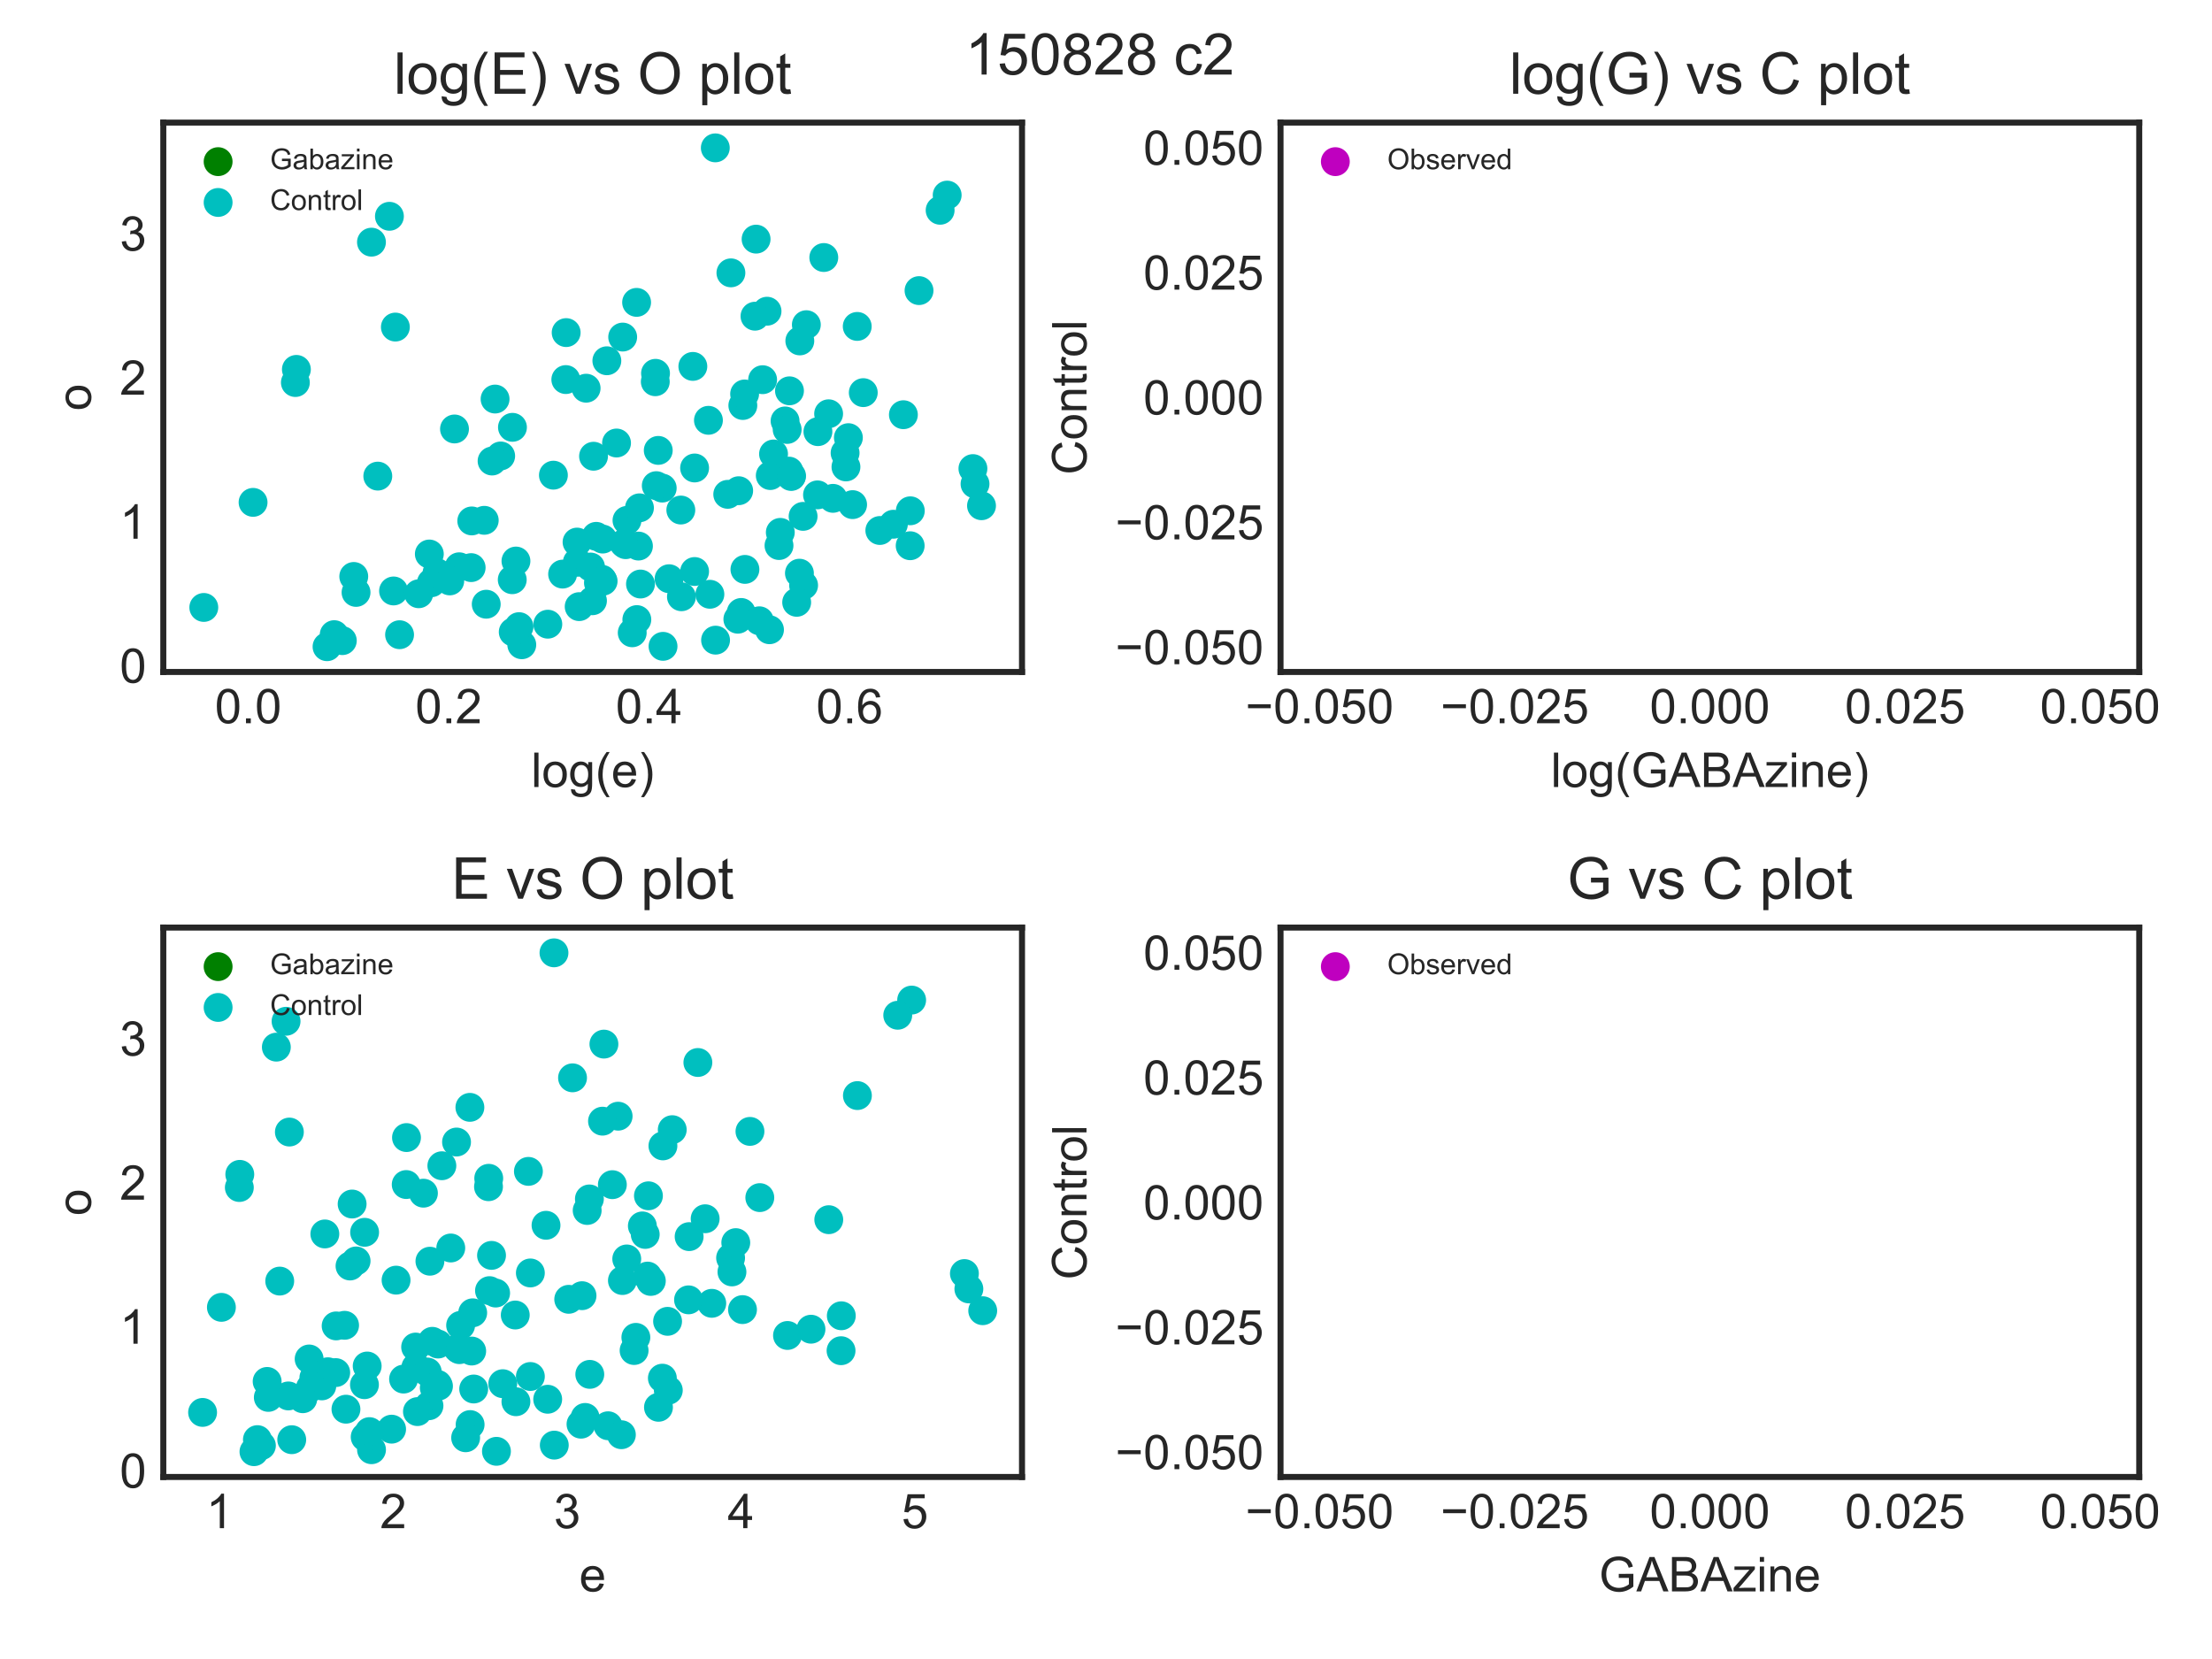 <?xml version="1.0" encoding="utf-8" standalone="no"?>
<!DOCTYPE svg PUBLIC "-//W3C//DTD SVG 1.1//EN"
  "http://www.w3.org/Graphics/SVG/1.1/DTD/svg11.dtd">
<!-- Created with matplotlib (http://matplotlib.org/) -->
<svg height="345pt" version="1.1" viewBox="0 0 460 345" width="460pt" xmlns="http://www.w3.org/2000/svg" xmlns:xlink="http://www.w3.org/1999/xlink">
 <defs>
  <style type="text/css">
*{stroke-linecap:butt;stroke-linejoin:round;}
  </style>
 </defs>
 <g id="figure_1">
  <g id="patch_1">
   <path d="M 0 345.6 
L 460.8 345.6 
L 460.8 0 
L 0 0 
z
" style="fill:#ffffff;"/>
  </g>
  <g id="axes_1">
   <g id="patch_2">
    <path d="M 33.96 139.74 
L 212.534 139.74 
L 212.534 25.496 
L 33.96 25.496 
z
" style="fill:#ffffff;"/>
   </g>
   <g id="matplotlib.axis_1">
    <g id="xtick_1">
     <g id="line2d_1"/>
     <g id="text_1">
      <!-- 0.0 -->
      <defs>
       <path d="M 4.156 35.297 
Q 4.156 48 6.766 55.734 
Q 9.375 63.484 14.516 67.672 
Q 19.672 71.875 27.484 71.875 
Q 33.25 71.875 37.594 69.547 
Q 41.938 67.234 44.766 62.859 
Q 47.609 58.5 49.219 52.219 
Q 50.828 45.953 50.828 35.297 
Q 50.828 22.703 48.234 14.969 
Q 45.656 7.234 40.5 3 
Q 35.359 -1.219 27.484 -1.219 
Q 17.141 -1.219 11.234 6.203 
Q 4.156 15.141 4.156 35.297 
M 13.188 35.297 
Q 13.188 17.672 17.312 11.828 
Q 21.438 6 27.484 6 
Q 33.547 6 37.672 11.859 
Q 41.797 17.719 41.797 35.297 
Q 41.797 52.984 37.672 58.781 
Q 33.547 64.594 27.391 64.594 
Q 21.344 64.594 17.719 59.469 
Q 13.188 52.938 13.188 35.297 
" id="ArialMT-30"/>
       <path d="M 9.078 0 
L 9.078 10.016 
L 19.094 10.016 
L 19.094 0 
z
" id="ArialMT-2e"/>
      </defs>
      <g style="fill:#262626;" transform="translate(44.684 150.398)scale(0.1 -0.1)">
       <use xlink:href="#ArialMT-30"/>
       <use x="55.615" xlink:href="#ArialMT-2e"/>
       <use x="83.398" xlink:href="#ArialMT-30"/>
      </g>
     </g>
    </g>
    <g id="xtick_2">
     <g id="line2d_2"/>
     <g id="text_2">
      <!-- 0.2 -->
      <defs>
       <path d="M 50.344 8.453 
L 50.344 0 
L 3.031 0 
Q 2.938 3.172 4.047 6.109 
Q 5.859 10.938 9.828 15.625 
Q 13.812 20.312 21.344 26.469 
Q 33.016 36.031 37.109 41.625 
Q 41.219 47.219 41.219 52.203 
Q 41.219 57.422 37.469 61 
Q 33.734 64.594 27.734 64.594 
Q 21.391 64.594 17.578 60.781 
Q 13.766 56.984 13.719 50.25 
L 4.688 51.172 
Q 5.609 61.281 11.656 66.578 
Q 17.719 71.875 27.938 71.875 
Q 38.234 71.875 44.234 66.156 
Q 50.25 60.453 50.25 52 
Q 50.25 47.703 48.484 43.547 
Q 46.734 39.406 42.656 34.812 
Q 38.578 30.219 29.109 22.219 
Q 21.188 15.578 18.938 13.203 
Q 16.703 10.844 15.234 8.453 
z
" id="ArialMT-32"/>
      </defs>
      <g style="fill:#262626;" transform="translate(86.367 150.398)scale(0.1 -0.1)">
       <use xlink:href="#ArialMT-30"/>
       <use x="55.615" xlink:href="#ArialMT-2e"/>
       <use x="83.398" xlink:href="#ArialMT-32"/>
      </g>
     </g>
    </g>
    <g id="xtick_3">
     <g id="line2d_3"/>
     <g id="text_3">
      <!-- 0.4 -->
      <defs>
       <path d="M 32.328 0 
L 32.328 17.141 
L 1.266 17.141 
L 1.266 25.203 
L 33.938 71.578 
L 41.109 71.578 
L 41.109 25.203 
L 50.781 25.203 
L 50.781 17.141 
L 41.109 17.141 
L 41.109 0 
z
M 32.328 25.203 
L 32.328 57.469 
L 9.906 25.203 
z
" id="ArialMT-34"/>
      </defs>
      <g style="fill:#262626;" transform="translate(128.049 150.398)scale(0.1 -0.1)">
       <use xlink:href="#ArialMT-30"/>
       <use x="55.615" xlink:href="#ArialMT-2e"/>
       <use x="83.398" xlink:href="#ArialMT-34"/>
      </g>
     </g>
    </g>
    <g id="xtick_4">
     <g id="line2d_4"/>
     <g id="text_4">
      <!-- 0.6 -->
      <defs>
       <path d="M 49.75 54.047 
L 41.016 53.375 
Q 39.844 58.547 37.703 60.891 
Q 34.125 64.656 28.906 64.656 
Q 24.703 64.656 21.531 62.312 
Q 17.391 59.281 14.984 53.469 
Q 12.594 47.656 12.5 36.922 
Q 15.672 41.75 20.266 44.094 
Q 24.859 46.438 29.891 46.438 
Q 38.672 46.438 44.844 39.969 
Q 51.031 33.5 51.031 23.25 
Q 51.031 16.5 48.125 10.719 
Q 45.219 4.938 40.141 1.859 
Q 35.062 -1.219 28.609 -1.219 
Q 17.625 -1.219 10.688 6.859 
Q 3.766 14.938 3.766 33.5 
Q 3.766 54.25 11.422 63.672 
Q 18.109 71.875 29.438 71.875 
Q 37.891 71.875 43.281 67.141 
Q 48.688 62.406 49.75 54.047 
M 13.875 23.188 
Q 13.875 18.656 15.797 14.5 
Q 17.719 10.359 21.188 8.172 
Q 24.656 6 28.469 6 
Q 34.031 6 38.031 10.484 
Q 42.047 14.984 42.047 22.703 
Q 42.047 30.125 38.078 34.391 
Q 34.125 38.672 28.125 38.672 
Q 22.172 38.672 18.016 34.391 
Q 13.875 30.125 13.875 23.188 
" id="ArialMT-36"/>
      </defs>
      <g style="fill:#262626;" transform="translate(169.732 150.398)scale(0.1 -0.1)">
       <use xlink:href="#ArialMT-30"/>
       <use x="55.615" xlink:href="#ArialMT-2e"/>
       <use x="83.398" xlink:href="#ArialMT-36"/>
      </g>
     </g>
    </g>
    <g id="text_5">
     <!-- log(e) -->
     <defs>
      <path d="M 6.391 0 
L 6.391 71.578 
L 15.188 71.578 
L 15.188 0 
z
" id="ArialMT-6c"/>
      <path d="M 3.328 25.922 
Q 3.328 40.328 11.328 47.266 
Q 18.016 53.031 27.641 53.031 
Q 38.328 53.031 45.109 46.016 
Q 51.906 39.016 51.906 26.656 
Q 51.906 16.656 48.906 10.906 
Q 45.906 5.172 40.156 2 
Q 34.422 -1.172 27.641 -1.172 
Q 16.75 -1.172 10.031 5.812 
Q 3.328 12.797 3.328 25.922 
M 12.359 25.922 
Q 12.359 15.969 16.703 11.016 
Q 21.047 6.062 27.641 6.062 
Q 34.188 6.062 38.531 11.031 
Q 42.875 16.016 42.875 26.219 
Q 42.875 35.844 38.5 40.797 
Q 34.125 45.75 27.641 45.75 
Q 21.047 45.75 16.703 40.812 
Q 12.359 35.891 12.359 25.922 
" id="ArialMT-6f"/>
      <path d="M 4.984 -4.297 
L 13.531 -5.562 
Q 14.062 -9.516 16.5 -11.328 
Q 19.781 -13.766 25.438 -13.766 
Q 31.547 -13.766 34.859 -11.328 
Q 38.188 -8.891 39.359 -4.5 
Q 40.047 -1.812 39.984 6.781 
Q 34.234 0 25.641 0 
Q 14.938 0 9.078 7.719 
Q 3.219 15.438 3.219 26.219 
Q 3.219 33.641 5.906 39.906 
Q 8.594 46.188 13.688 49.609 
Q 18.797 53.031 25.688 53.031 
Q 34.859 53.031 40.828 45.609 
L 40.828 51.859 
L 48.922 51.859 
L 48.922 7.031 
Q 48.922 -5.078 46.453 -10.125 
Q 44 -15.188 38.641 -18.109 
Q 33.297 -21.047 25.484 -21.047 
Q 16.219 -21.047 10.5 -16.875 
Q 4.781 -12.703 4.984 -4.297 
M 12.25 26.859 
Q 12.25 16.656 16.297 11.969 
Q 20.359 7.281 26.469 7.281 
Q 32.516 7.281 36.609 11.938 
Q 40.719 16.609 40.719 26.562 
Q 40.719 36.078 36.5 40.906 
Q 32.281 45.75 26.312 45.75 
Q 20.453 45.75 16.344 40.984 
Q 12.25 36.234 12.25 26.859 
" id="ArialMT-67"/>
      <path d="M 23.391 -21.047 
Q 16.109 -11.859 11.078 0.438 
Q 6.062 12.75 6.062 25.922 
Q 6.062 37.547 9.812 48.188 
Q 14.203 60.547 23.391 72.797 
L 29.688 72.797 
Q 23.781 62.641 21.875 58.297 
Q 18.891 51.562 17.188 44.234 
Q 15.094 35.109 15.094 25.875 
Q 15.094 2.391 29.688 -21.047 
z
" id="ArialMT-28"/>
      <path d="M 42.094 16.703 
L 51.172 15.578 
Q 49.031 7.625 43.219 3.219 
Q 37.406 -1.172 28.375 -1.172 
Q 17 -1.172 10.328 5.828 
Q 3.656 12.844 3.656 25.484 
Q 3.656 38.578 10.391 45.797 
Q 17.141 53.031 27.875 53.031 
Q 38.281 53.031 44.875 45.953 
Q 51.469 38.875 51.469 26.031 
Q 51.469 25.25 51.422 23.688 
L 12.75 23.688 
Q 13.234 15.141 17.578 10.594 
Q 21.922 6.062 28.422 6.062 
Q 33.25 6.062 36.672 8.594 
Q 40.094 11.141 42.094 16.703 
M 13.234 30.906 
L 42.188 30.906 
Q 41.609 37.453 38.875 40.719 
Q 34.672 45.797 27.984 45.797 
Q 21.922 45.797 17.797 41.75 
Q 13.672 37.703 13.234 30.906 
" id="ArialMT-65"/>
      <path d="M 12.359 -21.047 
L 6.062 -21.047 
Q 20.656 2.391 20.656 25.875 
Q 20.656 35.062 18.562 44.094 
Q 16.891 51.422 13.922 58.156 
Q 12.016 62.547 6.062 72.797 
L 12.359 72.797 
Q 21.531 60.547 25.922 48.188 
Q 29.688 37.547 29.688 25.922 
Q 29.688 12.75 24.625 0.438 
Q 19.578 -11.859 12.359 -21.047 
" id="ArialMT-29"/>
     </defs>
     <g style="fill:#262626;" transform="translate(110.465 163.665)scale(0.1 -0.1)">
      <use xlink:href="#ArialMT-6c"/>
      <use x="22.217" xlink:href="#ArialMT-6f"/>
      <use x="77.832" xlink:href="#ArialMT-67"/>
      <use x="133.447" xlink:href="#ArialMT-28"/>
      <use x="166.748" xlink:href="#ArialMT-65"/>
      <use x="222.363" xlink:href="#ArialMT-29"/>
     </g>
    </g>
   </g>
   <g id="matplotlib.axis_2">
    <g id="ytick_1">
     <g id="line2d_5"/>
     <g id="text_6">
      <!-- 0 -->
      <g style="fill:#262626;" transform="translate(24.899 141.986)scale(0.1 -0.1)">
       <use xlink:href="#ArialMT-30"/>
      </g>
     </g>
    </g>
    <g id="ytick_2">
     <g id="line2d_6"/>
     <g id="text_7">
      <!-- 1 -->
      <defs>
       <path d="M 37.25 0 
L 28.469 0 
L 28.469 56 
Q 25.297 52.984 20.141 49.953 
Q 14.984 46.922 10.891 45.406 
L 10.891 53.906 
Q 18.266 57.375 23.781 62.297 
Q 29.297 67.234 31.594 71.875 
L 37.25 71.875 
z
" id="ArialMT-31"/>
      </defs>
      <g style="fill:#262626;" transform="translate(24.899 112.031)scale(0.1 -0.1)">
       <use xlink:href="#ArialMT-31"/>
      </g>
     </g>
    </g>
    <g id="ytick_3">
     <g id="line2d_7"/>
     <g id="text_8">
      <!-- 2 -->
      <g style="fill:#262626;" transform="translate(24.899 82.077)scale(0.1 -0.1)">
       <use xlink:href="#ArialMT-32"/>
      </g>
     </g>
    </g>
    <g id="ytick_4">
     <g id="line2d_8"/>
     <g id="text_9">
      <!-- 3 -->
      <defs>
       <path d="M 4.203 18.891 
L 12.984 20.062 
Q 14.5 12.594 18.141 9.297 
Q 21.781 6 27 6 
Q 33.203 6 37.469 10.297 
Q 41.75 14.594 41.75 20.953 
Q 41.75 27 37.797 30.922 
Q 33.844 34.859 27.734 34.859 
Q 25.25 34.859 21.531 33.891 
L 22.516 41.609 
Q 23.391 41.5 23.922 41.5 
Q 29.547 41.5 34.031 44.422 
Q 38.531 47.359 38.531 53.469 
Q 38.531 58.297 35.25 61.469 
Q 31.984 64.656 26.812 64.656 
Q 21.688 64.656 18.266 61.422 
Q 14.844 58.203 13.875 51.766 
L 5.078 53.328 
Q 6.688 62.156 12.391 67.016 
Q 18.109 71.875 26.609 71.875 
Q 32.469 71.875 37.391 69.359 
Q 42.328 66.844 44.938 62.5 
Q 47.562 58.156 47.562 53.266 
Q 47.562 48.641 45.062 44.828 
Q 42.578 41.016 37.703 38.766 
Q 44.047 37.312 47.562 32.688 
Q 51.078 28.078 51.078 21.141 
Q 51.078 11.766 44.234 5.25 
Q 37.406 -1.266 26.953 -1.266 
Q 17.531 -1.266 11.297 4.344 
Q 5.078 9.969 4.203 18.891 
" id="ArialMT-33"/>
      </defs>
      <g style="fill:#262626;" transform="translate(24.899 52.123)scale(0.1 -0.1)">
       <use xlink:href="#ArialMT-33"/>
      </g>
     </g>
    </g>
    <g id="text_10">
     <!-- o -->
     <g style="fill:#262626;" transform="translate(18.912 85.399)rotate(-90)scale(0.1 -0.1)">
      <use xlink:href="#ArialMT-6f"/>
     </g>
    </g>
   </g>
   <g id="PathCollection_1">
    <path clip-path="url(#p6dbd073056)" d="M 0 348.6 
C 0.796 348.6 1.559 348.284 2.121 347.721 
C 2.684 347.159 3 346.396 3 345.6 
C 3 344.804 2.684 344.041 2.121 343.479 
C 1.559 342.916 0.796 342.6 0 342.6 
C -0.796 342.6 -1.559 342.916 -2.121 343.479 
C -2.684 344.041 -3 344.804 -3 345.6 
C -3 346.396 -2.684 347.159 -2.121 347.721 
C -1.559 348.284 -0.796 348.6 0 348.6 
z
" style="fill:#008000;"/>
   </g>
   <g id="PathCollection_2">
    <defs>
     <path d="M 0 3 
C 0.796 3 1.559 2.684 2.121 2.121 
C 2.684 1.559 3 0.796 3 0 
C 3 -0.796 2.684 -1.559 2.121 -2.121 
C 1.559 -2.684 0.796 -3 0 -3 
C -0.796 -3 -1.559 -2.684 -2.121 -2.121 
C -2.684 -1.559 -3 -0.796 -3 0 
C -3 0.796 -2.684 1.559 -2.121 2.121 
C -1.559 2.684 -0.796 3 0 3 
z
" id="C0_0_06331020b5"/>
    </defs>
    <g clip-path="url(#p6dbd073056)">
     <use style="fill:#00bfbf;" x="189.276" xlink:href="#C0_0_06331020b5" y="113.489"/>
    </g>
    <g clip-path="url(#p6dbd073056)">
     <use style="fill:#00bfbf;" x="89.282" xlink:href="#C0_0_06331020b5" y="115.208"/>
    </g>
    <g clip-path="url(#p6dbd073056)">
     <use style="fill:#00bfbf;" x="159.51" xlink:href="#C0_0_06331020b5" y="64.719"/>
    </g>
    <g clip-path="url(#p6dbd073056)">
     <use style="fill:#00bfbf;" x="196.972" xlink:href="#C0_0_06331020b5" y="40.573"/>
    </g>
    <g clip-path="url(#p6dbd073056)">
     <use style="fill:#00bfbf;" x="73.566" xlink:href="#C0_0_06331020b5" y="119.878"/>
    </g>
    <g clip-path="url(#p6dbd073056)">
     <use style="fill:#00bfbf;" x="61.637" xlink:href="#C0_0_06331020b5" y="76.817"/>
    </g>
    <g clip-path="url(#p6dbd073056)">
     <use style="fill:#00bfbf;" x="187.867" xlink:href="#C0_0_06331020b5" y="86.243"/>
    </g>
    <g clip-path="url(#p6dbd073056)">
     <use style="fill:#00bfbf;" x="125.209" xlink:href="#C0_0_06331020b5" y="120.485"/>
    </g>
    <g clip-path="url(#p6dbd073056)">
     <use style="fill:#00bfbf;" x="120.002" xlink:href="#C0_0_06331020b5" y="112.731"/>
    </g>
    <g clip-path="url(#p6dbd073056)">
     <use style="fill:#00bfbf;" x="178.268" xlink:href="#C0_0_06331020b5" y="67.881"/>
    </g>
    <g clip-path="url(#p6dbd073056)">
     <use style="fill:#00bfbf;" x="167.115" xlink:href="#C0_0_06331020b5" y="121.718"/>
    </g>
    <g clip-path="url(#p6dbd073056)">
     <use style="fill:#00bfbf;" x="151.998" xlink:href="#C0_0_06331020b5" y="56.741"/>
    </g>
    <g clip-path="url(#p6dbd073056)">
     <use style="fill:#00bfbf;" x="160.185" xlink:href="#C0_0_06331020b5" y="98.896"/>
    </g>
    <g clip-path="url(#p6dbd073056)">
     <use style="fill:#00bfbf;" x="182.968" xlink:href="#C0_0_06331020b5" y="110.32"/>
    </g>
    <g clip-path="url(#p6dbd073056)">
     <use style="fill:#00bfbf;" x="104.119" xlink:href="#C0_0_06331020b5" y="94.822"/>
    </g>
    <g clip-path="url(#p6dbd073056)">
     <use style="fill:#00bfbf;" x="164.179" xlink:href="#C0_0_06331020b5" y="81.275"/>
    </g>
    <g clip-path="url(#p6dbd073056)">
     <use style="fill:#00bfbf;" x="68.01" xlink:href="#C0_0_06331020b5" y="134.488"/>
    </g>
    <g clip-path="url(#p6dbd073056)">
     <use style="fill:#00bfbf;" x="130.386" xlink:href="#C0_0_06331020b5" y="108.215"/>
    </g>
    <g clip-path="url(#p6dbd073056)">
     <use style="fill:#00bfbf;" x="121.888" xlink:href="#C0_0_06331020b5" y="80.729"/>
    </g>
    <g clip-path="url(#p6dbd073056)">
     <use style="fill:#00bfbf;" x="129.491" xlink:href="#C0_0_06331020b5" y="70.095"/>
    </g>
    <g clip-path="url(#p6dbd073056)">
     <use style="fill:#00bfbf;" x="173.221" xlink:href="#C0_0_06331020b5" y="103.634"/>
    </g>
    <g clip-path="url(#p6dbd073056)">
     <use style="fill:#00bfbf;" x="130.112" xlink:href="#C0_0_06331020b5" y="113.27"/>
    </g>
    <g clip-path="url(#p6dbd073056)">
     <use style="fill:#00bfbf;" x="166.329" xlink:href="#C0_0_06331020b5" y="70.896"/>
    </g>
    <g clip-path="url(#p6dbd073056)">
     <use style="fill:#00bfbf;" x="137.715" xlink:href="#C0_0_06331020b5" y="101.498"/>
    </g>
    <g clip-path="url(#p6dbd073056)">
     <use style="fill:#00bfbf;" x="136.272" xlink:href="#C0_0_06331020b5" y="79.385"/>
    </g>
    <g clip-path="url(#p6dbd073056)">
     <use style="fill:#00bfbf;" x="81.841" xlink:href="#C0_0_06331020b5" y="122.894"/>
    </g>
    <g clip-path="url(#p6dbd073056)">
     <use style="fill:#00bfbf;" x="120.054" xlink:href="#C0_0_06331020b5" y="116.936"/>
    </g>
    <g clip-path="url(#p6dbd073056)">
     <use style="fill:#00bfbf;" x="89.71" xlink:href="#C0_0_06331020b5" y="121.189"/>
    </g>
    <g clip-path="url(#p6dbd073056)">
     <use style="fill:#00bfbf;" x="162" xlink:href="#C0_0_06331020b5" y="113.449"/>
    </g>
    <g clip-path="url(#p6dbd073056)">
     <use style="fill:#00bfbf;" x="166.246" xlink:href="#C0_0_06331020b5" y="119.199"/>
    </g>
    <g clip-path="url(#p6dbd073056)">
     <use style="fill:#00bfbf;" x="74.042" xlink:href="#C0_0_06331020b5" y="123.197"/>
    </g>
    <g clip-path="url(#p6dbd073056)">
     <use style="fill:#00bfbf;" x="102.956" xlink:href="#C0_0_06331020b5" y="82.985"/>
    </g>
    <g clip-path="url(#p6dbd073056)">
     <use style="fill:#00bfbf;" x="164.614" xlink:href="#C0_0_06331020b5" y="98.975"/>
    </g>
    <g clip-path="url(#p6dbd073056)">
     <use style="fill:#00bfbf;" x="108.508" xlink:href="#C0_0_06331020b5" y="134.079"/>
    </g>
    <g clip-path="url(#p6dbd073056)">
     <use style="fill:#00bfbf;" x="158.593" xlink:href="#C0_0_06331020b5" y="78.96"/>
    </g>
    <g clip-path="url(#p6dbd073056)">
     <use style="fill:#00bfbf;" x="154.134" xlink:href="#C0_0_06331020b5" y="127.365"/>
    </g>
    <g clip-path="url(#p6dbd073056)">
     <use style="fill:#00bfbf;" x="98.107" xlink:href="#C0_0_06331020b5" y="108.331"/>
    </g>
    <g clip-path="url(#p6dbd073056)">
     <use style="fill:#00bfbf;" x="148.808" xlink:href="#C0_0_06331020b5" y="133.124"/>
    </g>
    <g clip-path="url(#p6dbd073056)">
     <use style="fill:#00bfbf;" x="90.892" xlink:href="#C0_0_06331020b5" y="119.099"/>
    </g>
    <g clip-path="url(#p6dbd073056)">
     <use style="fill:#00bfbf;" x="147.627" xlink:href="#C0_0_06331020b5" y="123.584"/>
    </g>
    <g clip-path="url(#p6dbd073056)">
     <use style="fill:#00bfbf;" x="136.889" xlink:href="#C0_0_06331020b5" y="93.665"/>
    </g>
    <g clip-path="url(#p6dbd073056)">
     <use style="fill:#00bfbf;" x="82.221" xlink:href="#C0_0_06331020b5" y="68.017"/>
    </g>
    <g clip-path="url(#p6dbd073056)">
     <use style="fill:#00bfbf;" x="115.085" xlink:href="#C0_0_06331020b5" y="98.815"/>
    </g>
    <g clip-path="url(#p6dbd073056)">
     <use style="fill:#00bfbf;" x="95.495" xlink:href="#C0_0_06331020b5" y="117.864"/>
    </g>
    <g clip-path="url(#p6dbd073056)">
     <use style="fill:#00bfbf;" x="157.908" xlink:href="#C0_0_06331020b5" y="129.096"/>
    </g>
    <g clip-path="url(#p6dbd073056)">
     <use style="fill:#00bfbf;" x="93.53" xlink:href="#C0_0_06331020b5" y="120.804"/>
    </g>
    <g clip-path="url(#p6dbd073056)">
     <use style="fill:#00bfbf;" x="137.882" xlink:href="#C0_0_06331020b5" y="134.411"/>
    </g>
    <g clip-path="url(#p6dbd073056)">
     <use style="fill:#00bfbf;" x="177.304" xlink:href="#C0_0_06331020b5" y="104.941"/>
    </g>
    <g clip-path="url(#p6dbd073056)">
     <use style="fill:#00bfbf;" x="101.116" xlink:href="#C0_0_06331020b5" y="125.651"/>
    </g>
    <g clip-path="url(#p6dbd073056)">
     <use style="fill:#00bfbf;" x="80.983" xlink:href="#C0_0_06331020b5" y="44.98"/>
    </g>
    <g clip-path="url(#p6dbd073056)">
     <use style="fill:#00bfbf;" x="106.732" xlink:href="#C0_0_06331020b5" y="131.429"/>
    </g>
    <g clip-path="url(#p6dbd073056)">
     <use style="fill:#00bfbf;" x="154.914" xlink:href="#C0_0_06331020b5" y="118.41"/>
    </g>
    <g clip-path="url(#p6dbd073056)">
     <use style="fill:#00bfbf;" x="97.979" xlink:href="#C0_0_06331020b5" y="118.039"/>
    </g>
    <g clip-path="url(#p6dbd073056)">
     <use style="fill:#00bfbf;" x="117.666" xlink:href="#C0_0_06331020b5" y="78.934"/>
    </g>
    <g clip-path="url(#p6dbd073056)">
     <use style="fill:#00bfbf;" x="157.006" xlink:href="#C0_0_06331020b5" y="65.755"/>
    </g>
    <g clip-path="url(#p6dbd073056)">
     <use style="fill:#00bfbf;" x="122.807" xlink:href="#C0_0_06331020b5" y="117.916"/>
    </g>
    <g clip-path="url(#p6dbd073056)">
     <use style="fill:#00bfbf;" x="175.744" xlink:href="#C0_0_06331020b5" y="94.194"/>
    </g>
    <g clip-path="url(#p6dbd073056)">
     <use style="fill:#00bfbf;" x="78.565" xlink:href="#C0_0_06331020b5" y="99.012"/>
    </g>
    <g clip-path="url(#p6dbd073056)">
     <use style="fill:#00bfbf;" x="167.009" xlink:href="#C0_0_06331020b5" y="107.382"/>
    </g>
    <g clip-path="url(#p6dbd073056)">
     <use style="fill:#00bfbf;" x="176.427" xlink:href="#C0_0_06331020b5" y="91.014"/>
    </g>
    <g clip-path="url(#p6dbd073056)">
     <use style="fill:#00bfbf;" x="163.261" xlink:href="#C0_0_06331020b5" y="87.538"/>
    </g>
    <g clip-path="url(#p6dbd073056)">
     <use style="fill:#00bfbf;" x="163.696" xlink:href="#C0_0_06331020b5" y="89.306"/>
    </g>
    <g clip-path="url(#p6dbd073056)">
     <use style="fill:#00bfbf;" x="172.318" xlink:href="#C0_0_06331020b5" y="86.048"/>
    </g>
    <g clip-path="url(#p6dbd073056)">
     <use style="fill:#00bfbf;" x="170.008" xlink:href="#C0_0_06331020b5" y="102.911"/>
    </g>
    <g clip-path="url(#p6dbd073056)">
     <use style="fill:#00bfbf;" x="113.922" xlink:href="#C0_0_06331020b5" y="129.804"/>
    </g>
    <g clip-path="url(#p6dbd073056)">
     <use style="fill:#00bfbf;" x="160.863" xlink:href="#C0_0_06331020b5" y="94.407"/>
    </g>
    <g clip-path="url(#p6dbd073056)">
     <use style="fill:#00bfbf;" x="157.235" xlink:href="#C0_0_06331020b5" y="49.729"/>
    </g>
    <g clip-path="url(#p6dbd073056)">
     <use style="fill:#00bfbf;" x="42.382" xlink:href="#C0_0_06331020b5" y="126.322"/>
    </g>
    <g clip-path="url(#p6dbd073056)">
     <use style="fill:#00bfbf;" x="164.048" xlink:href="#C0_0_06331020b5" y="97.972"/>
    </g>
    <g clip-path="url(#p6dbd073056)">
     <use style="fill:#00bfbf;" x="191.119" xlink:href="#C0_0_06331020b5" y="60.433"/>
    </g>
    <g clip-path="url(#p6dbd073056)">
     <use style="fill:#00bfbf;" x="136.32" xlink:href="#C0_0_06331020b5" y="77.635"/>
    </g>
    <g clip-path="url(#p6dbd073056)">
     <use style="fill:#00bfbf;" x="94.517" xlink:href="#C0_0_06331020b5" y="89.207"/>
    </g>
    <g clip-path="url(#p6dbd073056)">
     <use style="fill:#00bfbf;" x="144.082" xlink:href="#C0_0_06331020b5" y="76.197"/>
    </g>
    <g clip-path="url(#p6dbd073056)">
     <use style="fill:#00bfbf;" x="136.477" xlink:href="#C0_0_06331020b5" y="100.996"/>
    </g>
    <g clip-path="url(#p6dbd073056)">
     <use style="fill:#00bfbf;" x="165.674" xlink:href="#C0_0_06331020b5" y="125.256"/>
    </g>
    <g clip-path="url(#p6dbd073056)">
     <use style="fill:#00bfbf;" x="202.326" xlink:href="#C0_0_06331020b5" y="97.446"/>
    </g>
    <g clip-path="url(#p6dbd073056)">
     <use style="fill:#00bfbf;" x="154.478" xlink:href="#C0_0_06331020b5" y="84.328"/>
    </g>
    <g clip-path="url(#p6dbd073056)">
     <use style="fill:#00bfbf;" x="171.313" xlink:href="#C0_0_06331020b5" y="53.552"/>
    </g>
    <g clip-path="url(#p6dbd073056)">
     <use style="fill:#00bfbf;" x="77.249" xlink:href="#C0_0_06331020b5" y="50.359"/>
    </g>
    <g clip-path="url(#p6dbd073056)">
     <use style="fill:#00bfbf;" x="106.57" xlink:href="#C0_0_06331020b5" y="88.866"/>
    </g>
    <g clip-path="url(#p6dbd073056)">
     <use style="fill:#00bfbf;" x="195.507" xlink:href="#C0_0_06331020b5" y="43.728"/>
    </g>
    <g clip-path="url(#p6dbd073056)">
     <use style="fill:#00bfbf;" x="125.331" xlink:href="#C0_0_06331020b5" y="112.103"/>
    </g>
    <g clip-path="url(#p6dbd073056)">
     <use style="fill:#00bfbf;" x="71.189" xlink:href="#C0_0_06331020b5" y="133.224"/>
    </g>
    <g clip-path="url(#p6dbd073056)">
     <use style="fill:#00bfbf;" x="126.199" xlink:href="#C0_0_06331020b5" y="75.024"/>
    </g>
    <g clip-path="url(#p6dbd073056)">
     <use style="fill:#00bfbf;" x="160.022" xlink:href="#C0_0_06331020b5" y="130.959"/>
    </g>
    <g clip-path="url(#p6dbd073056)">
     <use style="fill:#00bfbf;" x="125.425" xlink:href="#C0_0_06331020b5" y="120.85"/>
    </g>
    <g clip-path="url(#p6dbd073056)">
     <use style="fill:#00bfbf;" x="151.339" xlink:href="#C0_0_06331020b5" y="102.8"/>
    </g>
    <g clip-path="url(#p6dbd073056)">
     <use style="fill:#00bfbf;" x="175.923" xlink:href="#C0_0_06331020b5" y="97.102"/>
    </g>
    <g clip-path="url(#p6dbd073056)">
     <use style="fill:#00bfbf;" x="87.074" xlink:href="#C0_0_06331020b5" y="123.475"/>
    </g>
    <g clip-path="url(#p6dbd073056)">
     <use style="fill:#00bfbf;" x="132.435" xlink:href="#C0_0_06331020b5" y="128.849"/>
    </g>
    <g clip-path="url(#p6dbd073056)">
     <use style="fill:#00bfbf;" x="153.442" xlink:href="#C0_0_06331020b5" y="128.769"/>
    </g>
    <g clip-path="url(#p6dbd073056)">
     <use style="fill:#00bfbf;" x="148.753" xlink:href="#C0_0_06331020b5" y="30.748"/>
    </g>
    <g clip-path="url(#p6dbd073056)">
     <use style="fill:#00bfbf;" x="83.093" xlink:href="#C0_0_06331020b5" y="131.993"/>
    </g>
    <g clip-path="url(#p6dbd073056)">
     <use style="fill:#00bfbf;" x="107.935" xlink:href="#C0_0_06331020b5" y="130.314"/>
    </g>
    <g clip-path="url(#p6dbd073056)">
     <use style="fill:#00bfbf;" x="144.448" xlink:href="#C0_0_06331020b5" y="118.85"/>
    </g>
    <g clip-path="url(#p6dbd073056)">
     <use style="fill:#00bfbf;" x="144.448" xlink:href="#C0_0_06331020b5" y="97.319"/>
    </g>
    <g clip-path="url(#p6dbd073056)">
     <use style="fill:#00bfbf;" x="189.305" xlink:href="#C0_0_06331020b5" y="106.223"/>
    </g>
    <g clip-path="url(#p6dbd073056)">
     <use style="fill:#00bfbf;" x="131.475" xlink:href="#C0_0_06331020b5" y="131.592"/>
    </g>
    <g clip-path="url(#p6dbd073056)">
     <use style="fill:#00bfbf;" x="123.431" xlink:href="#C0_0_06331020b5" y="94.877"/>
    </g>
    <g clip-path="url(#p6dbd073056)">
     <use style="fill:#00bfbf;" x="170.092" xlink:href="#C0_0_06331020b5" y="89.764"/>
    </g>
    <g clip-path="url(#p6dbd073056)">
     <use style="fill:#00bfbf;" x="154.849" xlink:href="#C0_0_06331020b5" y="81.927"/>
    </g>
    <g clip-path="url(#p6dbd073056)">
     <use style="fill:#00bfbf;" x="116.999" xlink:href="#C0_0_06331020b5" y="119.388"/>
    </g>
    <g clip-path="url(#p6dbd073056)">
     <use style="fill:#00bfbf;" x="128.212" xlink:href="#C0_0_06331020b5" y="92.127"/>
    </g>
    <g clip-path="url(#p6dbd073056)">
     <use style="fill:#00bfbf;" x="117.737" xlink:href="#C0_0_06331020b5" y="69.165"/>
    </g>
    <g clip-path="url(#p6dbd073056)">
     <use style="fill:#00bfbf;" x="133.194" xlink:href="#C0_0_06331020b5" y="121.453"/>
    </g>
    <g clip-path="url(#p6dbd073056)">
     <use style="fill:#00bfbf;" x="123.209" xlink:href="#C0_0_06331020b5" y="124.929"/>
    </g>
    <g clip-path="url(#p6dbd073056)">
     <use style="fill:#00bfbf;" x="185.788" xlink:href="#C0_0_06331020b5" y="109.017"/>
    </g>
    <g clip-path="url(#p6dbd073056)">
     <use style="fill:#00bfbf;" x="132.77" xlink:href="#C0_0_06331020b5" y="113.558"/>
    </g>
    <g clip-path="url(#p6dbd073056)">
     <use style="fill:#00bfbf;" x="132.982" xlink:href="#C0_0_06331020b5" y="105.606"/>
    </g>
    <g clip-path="url(#p6dbd073056)">
     <use style="fill:#00bfbf;" x="139.141" xlink:href="#C0_0_06331020b5" y="120.348"/>
    </g>
    <g clip-path="url(#p6dbd073056)">
     <use style="fill:#00bfbf;" x="141.71" xlink:href="#C0_0_06331020b5" y="124.098"/>
    </g>
    <g clip-path="url(#p6dbd073056)">
     <use style="fill:#00bfbf;" x="141.582" xlink:href="#C0_0_06331020b5" y="106.065"/>
    </g>
    <g clip-path="url(#p6dbd073056)">
     <use style="fill:#00bfbf;" x="69.499" xlink:href="#C0_0_06331020b5" y="131.98"/>
    </g>
    <g clip-path="url(#p6dbd073056)">
     <use style="fill:#00bfbf;" x="202.764" xlink:href="#C0_0_06331020b5" y="100.64"/>
    </g>
    <g clip-path="url(#p6dbd073056)">
     <use style="fill:#00bfbf;" x="52.629" xlink:href="#C0_0_06331020b5" y="104.471"/>
    </g>
    <g clip-path="url(#p6dbd073056)">
     <use style="fill:#00bfbf;" x="129.759" xlink:href="#C0_0_06331020b5" y="113.017"/>
    </g>
    <g clip-path="url(#p6dbd073056)">
     <use style="fill:#00bfbf;" x="204.112" xlink:href="#C0_0_06331020b5" y="105.17"/>
    </g>
    <g clip-path="url(#p6dbd073056)">
     <use style="fill:#00bfbf;" x="153.613" xlink:href="#C0_0_06331020b5" y="102.048"/>
    </g>
    <g clip-path="url(#p6dbd073056)">
     <use style="fill:#00bfbf;" x="61.425" xlink:href="#C0_0_06331020b5" y="79.551"/>
    </g>
    <g clip-path="url(#p6dbd073056)">
     <use style="fill:#00bfbf;" x="124.451" xlink:href="#C0_0_06331020b5" y="121.205"/>
    </g>
    <g clip-path="url(#p6dbd073056)">
     <use style="fill:#00bfbf;" x="102.332" xlink:href="#C0_0_06331020b5" y="95.874"/>
    </g>
    <g clip-path="url(#p6dbd073056)">
     <use style="fill:#00bfbf;" x="106.525" xlink:href="#C0_0_06331020b5" y="120.556"/>
    </g>
    <g clip-path="url(#p6dbd073056)">
     <use style="fill:#00bfbf;" x="147.325" xlink:href="#C0_0_06331020b5" y="87.408"/>
    </g>
    <g clip-path="url(#p6dbd073056)">
     <use style="fill:#00bfbf;" x="120.444" xlink:href="#C0_0_06331020b5" y="126.152"/>
    </g>
    <g clip-path="url(#p6dbd073056)">
     <use style="fill:#00bfbf;" x="167.686" xlink:href="#C0_0_06331020b5" y="67.522"/>
    </g>
    <g clip-path="url(#p6dbd073056)">
     <use style="fill:#00bfbf;" x="179.524" xlink:href="#C0_0_06331020b5" y="81.651"/>
    </g>
    <g clip-path="url(#p6dbd073056)">
     <use style="fill:#00bfbf;" x="132.387" xlink:href="#C0_0_06331020b5" y="62.881"/>
    </g>
    <g clip-path="url(#p6dbd073056)">
     <use style="fill:#00bfbf;" x="164.522" xlink:href="#C0_0_06331020b5" y="99.083"/>
    </g>
    <g clip-path="url(#p6dbd073056)">
     <use style="fill:#00bfbf;" x="107.297" xlink:href="#C0_0_06331020b5" y="116.672"/>
    </g>
    <g clip-path="url(#p6dbd073056)">
     <use style="fill:#00bfbf;" x="100.703" xlink:href="#C0_0_06331020b5" y="108.205"/>
    </g>
    <g clip-path="url(#p6dbd073056)">
     <use style="fill:#00bfbf;" x="123.988" xlink:href="#C0_0_06331020b5" y="111.536"/>
    </g>
    <g clip-path="url(#p6dbd073056)">
     <use style="fill:#00bfbf;" x="162.271" xlink:href="#C0_0_06331020b5" y="110.712"/>
    </g>
   </g>
   <g id="patch_3">
    <path d="M 33.96 139.74 
L 33.96 25.496 
" style="fill:none;stroke:#262626;stroke-linecap:square;stroke-linejoin:miter;stroke-width:1.25;"/>
   </g>
   <g id="patch_4">
    <path d="M 212.534 139.74 
L 212.534 25.496 
" style="fill:none;stroke:#262626;stroke-linecap:square;stroke-linejoin:miter;stroke-width:1.25;"/>
   </g>
   <g id="patch_5">
    <path d="M 33.96 139.74 
L 212.534 139.74 
" style="fill:none;stroke:#262626;stroke-linecap:square;stroke-linejoin:miter;stroke-width:1.25;"/>
   </g>
   <g id="patch_6">
    <path d="M 33.96 25.496 
L 212.534 25.496 
" style="fill:none;stroke:#262626;stroke-linecap:square;stroke-linejoin:miter;stroke-width:1.25;"/>
   </g>
   <g id="text_11">
    <!-- log(E) vs O plot -->
    <defs>
     <path d="M 7.906 0 
L 7.906 71.578 
L 59.672 71.578 
L 59.672 63.141 
L 17.391 63.141 
L 17.391 41.219 
L 56.984 41.219 
L 56.984 32.812 
L 17.391 32.812 
L 17.391 8.453 
L 61.328 8.453 
L 61.328 0 
z
" id="ArialMT-45"/>
     <path id="ArialMT-20"/>
     <path d="M 21 0 
L 1.266 51.859 
L 10.547 51.859 
L 21.688 20.797 
Q 23.484 15.766 25 10.359 
Q 26.172 14.453 28.266 20.219 
L 39.797 51.859 
L 48.828 51.859 
L 29.203 0 
z
" id="ArialMT-76"/>
     <path d="M 3.078 15.484 
L 11.766 16.844 
Q 12.5 11.625 15.844 8.844 
Q 19.188 6.062 25.203 6.062 
Q 31.25 6.062 34.172 8.516 
Q 37.109 10.984 37.109 14.312 
Q 37.109 17.281 34.516 19 
Q 32.719 20.172 25.531 21.969 
Q 15.875 24.422 12.141 26.203 
Q 8.406 27.984 6.469 31.125 
Q 4.547 34.281 4.547 38.094 
Q 4.547 41.547 6.125 44.5 
Q 7.719 47.469 10.453 49.422 
Q 12.5 50.922 16.031 51.969 
Q 19.578 53.031 23.641 53.031 
Q 29.734 53.031 34.344 51.266 
Q 38.969 49.516 41.156 46.5 
Q 43.359 43.5 44.188 38.484 
L 35.594 37.312 
Q 35.016 41.312 32.203 43.547 
Q 29.391 45.797 24.266 45.797 
Q 18.219 45.797 15.625 43.797 
Q 13.031 41.797 13.031 39.109 
Q 13.031 37.406 14.109 36.031 
Q 15.188 34.625 17.484 33.688 
Q 18.797 33.203 25.25 31.453 
Q 34.578 28.953 38.25 27.359 
Q 41.938 25.781 44.031 22.75 
Q 46.141 19.734 46.141 15.234 
Q 46.141 10.844 43.578 6.953 
Q 41.016 3.078 36.172 0.953 
Q 31.344 -1.172 25.25 -1.172 
Q 15.141 -1.172 9.844 3.031 
Q 4.547 7.234 3.078 15.484 
" id="ArialMT-73"/>
     <path d="M 4.828 34.859 
Q 4.828 52.688 14.391 62.766 
Q 23.969 72.859 39.109 72.859 
Q 49.031 72.859 56.984 68.109 
Q 64.938 63.375 69.109 54.906 
Q 73.297 46.438 73.297 35.688 
Q 73.297 24.812 68.891 16.219 
Q 64.5 7.625 56.438 3.203 
Q 48.391 -1.219 39.062 -1.219 
Q 28.953 -1.219 20.984 3.656 
Q 13.031 8.547 8.922 16.984 
Q 4.828 25.438 4.828 34.859 
M 14.594 34.719 
Q 14.594 21.781 21.547 14.328 
Q 28.516 6.891 39.016 6.891 
Q 49.703 6.891 56.609 14.406 
Q 63.531 21.922 63.531 35.75 
Q 63.531 44.484 60.578 51 
Q 57.625 57.516 51.922 61.109 
Q 46.234 64.703 39.156 64.703 
Q 29.109 64.703 21.844 57.781 
Q 14.594 50.875 14.594 34.719 
" id="ArialMT-4f"/>
     <path d="M 6.594 -19.875 
L 6.594 51.859 
L 14.594 51.859 
L 14.594 45.125 
Q 17.438 49.078 21 51.047 
Q 24.562 53.031 29.641 53.031 
Q 36.281 53.031 41.359 49.609 
Q 46.438 46.188 49.016 39.953 
Q 51.609 33.734 51.609 26.312 
Q 51.609 18.359 48.75 11.984 
Q 45.906 5.609 40.453 2.219 
Q 35.016 -1.172 29 -1.172 
Q 24.609 -1.172 21.109 0.688 
Q 17.625 2.547 15.375 5.375 
L 15.375 -19.875 
z
M 14.547 25.641 
Q 14.547 15.625 18.594 10.844 
Q 22.656 6.062 28.422 6.062 
Q 34.281 6.062 38.453 11.016 
Q 42.625 15.969 42.625 26.375 
Q 42.625 36.281 38.547 41.203 
Q 34.469 46.141 28.812 46.141 
Q 23.188 46.141 18.859 40.891 
Q 14.547 35.641 14.547 25.641 
" id="ArialMT-70"/>
     <path d="M 25.781 7.859 
L 27.047 0.094 
Q 23.344 -0.688 20.406 -0.688 
Q 15.625 -0.688 12.984 0.828 
Q 10.359 2.344 9.281 4.812 
Q 8.203 7.281 8.203 15.188 
L 8.203 45.016 
L 1.766 45.016 
L 1.766 51.859 
L 8.203 51.859 
L 8.203 64.703 
L 16.938 69.969 
L 16.938 51.859 
L 25.781 51.859 
L 25.781 45.016 
L 16.938 45.016 
L 16.938 14.703 
Q 16.938 10.938 17.406 9.859 
Q 17.875 8.797 18.922 8.156 
Q 19.969 7.516 21.922 7.516 
Q 23.391 7.516 25.781 7.859 
" id="ArialMT-74"/>
    </defs>
    <g style="fill:#262626;" transform="translate(81.902 19.496)scale(0.12 -0.12)">
     <use xlink:href="#ArialMT-6c"/>
     <use x="22.217" xlink:href="#ArialMT-6f"/>
     <use x="77.832" xlink:href="#ArialMT-67"/>
     <use x="133.447" xlink:href="#ArialMT-28"/>
     <use x="166.748" xlink:href="#ArialMT-45"/>
     <use x="233.447" xlink:href="#ArialMT-29"/>
     <use x="266.748" xlink:href="#ArialMT-20"/>
     <use x="294.531" xlink:href="#ArialMT-76"/>
     <use x="344.531" xlink:href="#ArialMT-73"/>
     <use x="394.531" xlink:href="#ArialMT-20"/>
     <use x="422.314" xlink:href="#ArialMT-4f"/>
     <use x="500.098" xlink:href="#ArialMT-20"/>
     <use x="527.881" xlink:href="#ArialMT-70"/>
     <use x="583.496" xlink:href="#ArialMT-6c"/>
     <use x="605.713" xlink:href="#ArialMT-6f"/>
     <use x="661.328" xlink:href="#ArialMT-74"/>
    </g>
   </g>
   <g id="legend_1">
    <g id="PathCollection_3">
     <path d="M 45.36 36.616 
C 46.156 36.616 46.919 36.3 47.481 35.737 
C 48.044 35.175 48.36 34.412 48.36 33.616 
C 48.36 32.82 48.044 32.057 47.481 31.495 
C 46.919 30.932 46.156 30.616 45.36 30.616 
C 44.564 30.616 43.801 30.932 43.239 31.495 
C 42.676 32.057 42.36 32.82 42.36 33.616 
C 42.36 34.412 42.676 35.175 43.239 35.737 
C 43.801 36.3 44.564 36.616 45.36 36.616 
z
" style="fill:#008000;"/>
    </g>
    <g id="text_12">
     <!-- Gabazine -->
     <defs>
      <path d="M 41.219 28.078 
L 41.219 36.469 
L 71.531 36.531 
L 71.531 9.969 
Q 64.547 4.391 57.125 1.578 
Q 49.703 -1.219 41.891 -1.219 
Q 31.344 -1.219 22.719 3.297 
Q 14.109 7.812 9.719 16.359 
Q 5.328 24.906 5.328 35.453 
Q 5.328 45.906 9.688 54.953 
Q 14.062 64.016 22.266 68.406 
Q 30.469 72.797 41.156 72.797 
Q 48.922 72.797 55.188 70.281 
Q 61.469 67.781 65.031 63.281 
Q 68.609 58.797 70.453 51.562 
L 61.922 49.219 
Q 60.297 54.688 57.906 57.812 
Q 55.516 60.938 51.062 62.812 
Q 46.625 64.703 41.219 64.703 
Q 34.719 64.703 29.984 62.719 
Q 25.25 60.75 22.344 57.516 
Q 19.438 54.297 17.828 50.438 
Q 15.094 43.797 15.094 36.031 
Q 15.094 26.469 18.391 20.016 
Q 21.688 13.578 27.984 10.453 
Q 34.281 7.328 41.359 7.328 
Q 47.516 7.328 53.375 9.688 
Q 59.234 12.062 62.25 14.75 
L 62.25 28.078 
z
" id="ArialMT-47"/>
      <path d="M 40.438 6.391 
Q 35.547 2.25 31.031 0.531 
Q 26.516 -1.172 21.344 -1.172 
Q 12.797 -1.172 8.203 3 
Q 3.609 7.172 3.609 13.672 
Q 3.609 17.484 5.344 20.625 
Q 7.078 23.781 9.891 25.688 
Q 12.703 27.594 16.219 28.562 
Q 18.797 29.25 24.031 29.891 
Q 34.672 31.156 39.703 32.906 
Q 39.75 34.719 39.75 35.203 
Q 39.75 40.578 37.25 42.781 
Q 33.891 45.75 27.25 45.75 
Q 21.047 45.75 18.094 43.578 
Q 15.141 41.406 13.719 35.891 
L 5.125 37.062 
Q 6.297 42.578 8.984 45.969 
Q 11.672 49.359 16.75 51.188 
Q 21.828 53.031 28.516 53.031 
Q 35.156 53.031 39.297 51.469 
Q 43.453 49.906 45.406 47.531 
Q 47.359 45.172 48.141 41.547 
Q 48.578 39.312 48.578 33.453 
L 48.578 21.734 
Q 48.578 9.469 49.141 6.219 
Q 49.703 2.984 51.375 0 
L 42.188 0 
Q 40.828 2.734 40.438 6.391 
M 39.703 26.031 
Q 34.906 24.078 25.344 22.703 
Q 19.922 21.922 17.672 20.938 
Q 15.438 19.969 14.203 18.094 
Q 12.984 16.219 12.984 13.922 
Q 12.984 10.406 15.641 8.062 
Q 18.312 5.719 23.438 5.719 
Q 28.516 5.719 32.469 7.938 
Q 36.422 10.156 38.281 14.016 
Q 39.703 17 39.703 22.797 
z
" id="ArialMT-61"/>
      <path d="M 14.703 0 
L 6.547 0 
L 6.547 71.578 
L 15.328 71.578 
L 15.328 46.047 
Q 20.906 53.031 29.547 53.031 
Q 34.328 53.031 38.594 51.094 
Q 42.875 49.172 45.625 45.672 
Q 48.391 42.188 49.953 37.25 
Q 51.516 32.328 51.516 26.703 
Q 51.516 13.375 44.922 6.094 
Q 38.328 -1.172 29.109 -1.172 
Q 19.922 -1.172 14.703 6.5 
z
M 14.594 26.312 
Q 14.594 17 17.141 12.844 
Q 21.297 6.062 28.375 6.062 
Q 34.125 6.062 38.328 11.062 
Q 42.531 16.062 42.531 25.984 
Q 42.531 36.141 38.5 40.969 
Q 34.469 45.797 28.766 45.797 
Q 23 45.797 18.797 40.797 
Q 14.594 35.797 14.594 26.312 
" id="ArialMT-62"/>
      <path d="M 1.953 0 
L 1.953 7.125 
L 34.969 45.016 
Q 29.344 44.734 25.047 44.734 
L 3.906 44.734 
L 3.906 51.859 
L 46.297 51.859 
L 46.297 46.047 
L 18.219 13.141 
L 12.797 7.125 
Q 18.703 7.562 23.875 7.562 
L 47.859 7.562 
L 47.859 0 
z
" id="ArialMT-7a"/>
      <path d="M 6.641 61.469 
L 6.641 71.578 
L 15.438 71.578 
L 15.438 61.469 
z
M 6.641 0 
L 6.641 51.859 
L 15.438 51.859 
L 15.438 0 
z
" id="ArialMT-69"/>
      <path d="M 6.594 0 
L 6.594 51.859 
L 14.5 51.859 
L 14.5 44.484 
Q 20.219 53.031 31 53.031 
Q 35.688 53.031 39.625 51.344 
Q 43.562 49.656 45.516 46.922 
Q 47.469 44.188 48.25 40.438 
Q 48.734 37.984 48.734 31.891 
L 48.734 0 
L 39.938 0 
L 39.938 31.547 
Q 39.938 36.922 38.906 39.578 
Q 37.891 42.234 35.281 43.812 
Q 32.672 45.406 29.156 45.406 
Q 23.531 45.406 19.453 41.844 
Q 15.375 38.281 15.375 28.328 
L 15.375 0 
z
" id="ArialMT-6e"/>
     </defs>
     <g style="fill:#262626;" transform="translate(56.16 35.191)scale(0.06 -0.06)">
      <use xlink:href="#ArialMT-47"/>
      <use x="77.783" xlink:href="#ArialMT-61"/>
      <use x="133.398" xlink:href="#ArialMT-62"/>
      <use x="189.014" xlink:href="#ArialMT-61"/>
      <use x="244.629" xlink:href="#ArialMT-7a"/>
      <use x="294.629" xlink:href="#ArialMT-69"/>
      <use x="316.846" xlink:href="#ArialMT-6e"/>
      <use x="372.461" xlink:href="#ArialMT-65"/>
     </g>
    </g>
    <g id="PathCollection_4">
     <path d="M 45.36 45.103 
C 46.156 45.103 46.919 44.787 47.481 44.224 
C 48.044 43.662 48.36 42.899 48.36 42.103 
C 48.36 41.308 48.044 40.544 47.481 39.982 
C 46.919 39.419 46.156 39.103 45.36 39.103 
C 44.564 39.103 43.801 39.419 43.239 39.982 
C 42.676 40.544 42.36 41.308 42.36 42.103 
C 42.36 42.899 42.676 43.662 43.239 44.224 
C 43.801 44.787 44.564 45.103 45.36 45.103 
z
" style="fill:#00bfbf;"/>
    </g>
    <g id="text_13">
     <!-- Control -->
     <defs>
      <path d="M 58.797 25.094 
L 68.266 22.703 
Q 65.281 11.031 57.547 4.906 
Q 49.812 -1.219 38.625 -1.219 
Q 27.047 -1.219 19.797 3.484 
Q 12.547 8.203 8.766 17.141 
Q 4.984 26.078 4.984 36.328 
Q 4.984 47.516 9.25 55.828 
Q 13.531 64.156 21.406 68.469 
Q 29.297 72.797 38.766 72.797 
Q 49.516 72.797 56.828 67.328 
Q 64.156 61.859 67.047 51.953 
L 57.719 49.75 
Q 55.219 57.562 50.484 61.125 
Q 45.75 64.703 38.578 64.703 
Q 30.328 64.703 24.781 60.734 
Q 19.234 56.781 16.984 50.109 
Q 14.75 43.453 14.75 36.375 
Q 14.75 27.25 17.406 20.438 
Q 20.062 13.625 25.672 10.25 
Q 31.297 6.891 37.844 6.891 
Q 45.797 6.891 51.312 11.469 
Q 56.844 16.062 58.797 25.094 
" id="ArialMT-43"/>
      <path d="M 6.5 0 
L 6.5 51.859 
L 14.406 51.859 
L 14.406 44 
Q 17.438 49.516 20 51.266 
Q 22.562 53.031 25.641 53.031 
Q 30.078 53.031 34.672 50.203 
L 31.641 42.047 
Q 28.422 43.953 25.203 43.953 
Q 22.312 43.953 20.016 42.219 
Q 17.719 40.484 16.75 37.406 
Q 15.281 32.719 15.281 27.156 
L 15.281 0 
z
" id="ArialMT-72"/>
     </defs>
     <g style="fill:#262626;" transform="translate(56.16 43.678)scale(0.06 -0.06)">
      <use xlink:href="#ArialMT-43"/>
      <use x="72.217" xlink:href="#ArialMT-6f"/>
      <use x="127.832" xlink:href="#ArialMT-6e"/>
      <use x="183.447" xlink:href="#ArialMT-74"/>
      <use x="211.23" xlink:href="#ArialMT-72"/>
      <use x="244.531" xlink:href="#ArialMT-6f"/>
      <use x="300.146" xlink:href="#ArialMT-6c"/>
     </g>
    </g>
   </g>
  </g>
  <g id="axes_2">
   <g id="patch_7">
    <path d="M 266.294 139.74 
L 444.869 139.74 
L 444.869 25.496 
L 266.294 25.496 
z
" style="fill:#ffffff;"/>
   </g>
   <g id="matplotlib.axis_3">
    <g id="xtick_5">
     <g id="line2d_9"/>
     <g id="text_14">
      <!-- −0.050 -->
      <defs>
       <path d="M 52.828 31.203 
L 5.562 31.203 
L 5.562 39.406 
L 52.828 39.406 
z
" id="ArialMT-2212"/>
       <path d="M 4.156 18.75 
L 13.375 19.531 
Q 14.406 12.797 18.141 9.391 
Q 21.875 6 27.156 6 
Q 33.5 6 37.891 10.781 
Q 42.281 15.578 42.281 23.484 
Q 42.281 31 38.062 35.344 
Q 33.844 39.703 27 39.703 
Q 22.75 39.703 19.328 37.766 
Q 15.922 35.844 13.969 32.766 
L 5.719 33.844 
L 12.641 70.609 
L 48.25 70.609 
L 48.25 62.203 
L 19.672 62.203 
L 15.828 42.969 
Q 22.266 47.469 29.344 47.469 
Q 38.719 47.469 45.156 40.969 
Q 51.609 34.469 51.609 24.266 
Q 51.609 14.547 45.953 7.469 
Q 39.062 -1.219 27.156 -1.219 
Q 17.391 -1.219 11.203 4.25 
Q 5.031 9.719 4.156 18.75 
" id="ArialMT-35"/>
      </defs>
      <g style="fill:#262626;" transform="translate(258.98 150.398)scale(0.1 -0.1)">
       <use xlink:href="#ArialMT-2212"/>
       <use x="58.398" xlink:href="#ArialMT-30"/>
       <use x="114.014" xlink:href="#ArialMT-2e"/>
       <use x="141.797" xlink:href="#ArialMT-30"/>
       <use x="197.412" xlink:href="#ArialMT-35"/>
       <use x="253.027" xlink:href="#ArialMT-30"/>
      </g>
     </g>
    </g>
    <g id="xtick_6">
     <g id="line2d_10"/>
     <g id="text_15">
      <!-- −0.025 -->
      <g style="fill:#262626;" transform="translate(299.565 150.398)scale(0.1 -0.1)">
       <use xlink:href="#ArialMT-2212"/>
       <use x="58.398" xlink:href="#ArialMT-30"/>
       <use x="114.014" xlink:href="#ArialMT-2e"/>
       <use x="141.797" xlink:href="#ArialMT-30"/>
       <use x="197.412" xlink:href="#ArialMT-32"/>
       <use x="253.027" xlink:href="#ArialMT-35"/>
      </g>
     </g>
    </g>
    <g id="xtick_7">
     <g id="line2d_11"/>
     <g id="text_16">
      <!-- 0.000 -->
      <g style="fill:#262626;" transform="translate(343.07 150.398)scale(0.1 -0.1)">
       <use xlink:href="#ArialMT-30"/>
       <use x="55.615" xlink:href="#ArialMT-2e"/>
       <use x="83.398" xlink:href="#ArialMT-30"/>
       <use x="139.014" xlink:href="#ArialMT-30"/>
       <use x="194.629" xlink:href="#ArialMT-30"/>
      </g>
     </g>
    </g>
    <g id="xtick_8">
     <g id="line2d_12"/>
     <g id="text_17">
      <!-- 0.025 -->
      <g style="fill:#262626;" transform="translate(383.656 150.398)scale(0.1 -0.1)">
       <use xlink:href="#ArialMT-30"/>
       <use x="55.615" xlink:href="#ArialMT-2e"/>
       <use x="83.398" xlink:href="#ArialMT-30"/>
       <use x="139.014" xlink:href="#ArialMT-32"/>
       <use x="194.629" xlink:href="#ArialMT-35"/>
      </g>
     </g>
    </g>
    <g id="xtick_9">
     <g id="line2d_13"/>
     <g id="text_18">
      <!-- 0.050 -->
      <g style="fill:#262626;" transform="translate(424.241 150.398)scale(0.1 -0.1)">
       <use xlink:href="#ArialMT-30"/>
       <use x="55.615" xlink:href="#ArialMT-2e"/>
       <use x="83.398" xlink:href="#ArialMT-30"/>
       <use x="139.014" xlink:href="#ArialMT-35"/>
       <use x="194.629" xlink:href="#ArialMT-30"/>
      </g>
     </g>
    </g>
    <g id="text_19">
     <!-- log(GABAzine) -->
     <defs>
      <path d="M -0.141 0 
L 27.344 71.578 
L 37.547 71.578 
L 66.844 0 
L 56.062 0 
L 47.703 21.688 
L 17.781 21.688 
L 9.906 0 
z
M 20.516 29.391 
L 44.781 29.391 
L 37.312 49.219 
Q 33.891 58.25 32.234 64.062 
Q 30.859 57.172 28.375 50.391 
z
" id="ArialMT-41"/>
      <path d="M 7.328 0 
L 7.328 71.578 
L 34.188 71.578 
Q 42.391 71.578 47.344 69.406 
Q 52.297 67.234 55.094 62.719 
Q 57.906 58.203 57.906 53.266 
Q 57.906 48.688 55.422 44.625 
Q 52.938 40.578 47.906 38.094 
Q 54.391 36.188 57.875 31.594 
Q 61.375 27 61.375 20.75 
Q 61.375 15.719 59.25 11.391 
Q 57.125 7.078 54 4.734 
Q 50.875 2.391 46.156 1.188 
Q 41.453 0 34.625 0 
z
M 16.797 41.5 
L 32.281 41.5 
Q 38.578 41.5 41.312 42.328 
Q 44.922 43.406 46.75 45.891 
Q 48.578 48.391 48.578 52.156 
Q 48.578 55.719 46.875 58.422 
Q 45.172 61.141 41.984 62.141 
Q 38.812 63.141 31.109 63.141 
L 16.797 63.141 
z
M 16.797 8.453 
L 34.625 8.453 
Q 39.203 8.453 41.062 8.797 
Q 44.344 9.375 46.531 10.734 
Q 48.734 12.109 50.141 14.719 
Q 51.562 17.328 51.562 20.75 
Q 51.562 24.75 49.516 27.703 
Q 47.469 30.672 43.828 31.859 
Q 40.188 33.062 33.344 33.062 
L 16.797 33.062 
z
" id="ArialMT-42"/>
     </defs>
     <g style="fill:#262626;" transform="translate(322.513 163.665)scale(0.1 -0.1)">
      <use xlink:href="#ArialMT-6c"/>
      <use x="22.217" xlink:href="#ArialMT-6f"/>
      <use x="77.832" xlink:href="#ArialMT-67"/>
      <use x="133.447" xlink:href="#ArialMT-28"/>
      <use x="166.748" xlink:href="#ArialMT-47"/>
      <use x="244.531" xlink:href="#ArialMT-41"/>
      <use x="311.23" xlink:href="#ArialMT-42"/>
      <use x="377.93" xlink:href="#ArialMT-41"/>
      <use x="444.629" xlink:href="#ArialMT-7a"/>
      <use x="494.629" xlink:href="#ArialMT-69"/>
      <use x="516.846" xlink:href="#ArialMT-6e"/>
      <use x="572.461" xlink:href="#ArialMT-65"/>
      <use x="628.076" xlink:href="#ArialMT-29"/>
     </g>
    </g>
   </g>
   <g id="matplotlib.axis_4">
    <g id="ytick_5">
     <g id="line2d_14"/>
     <g id="text_20">
      <!-- −0.050 -->
      <g style="fill:#262626;" transform="translate(231.932 138.126)scale(0.1 -0.1)">
       <use xlink:href="#ArialMT-2212"/>
       <use x="58.398" xlink:href="#ArialMT-30"/>
       <use x="114.014" xlink:href="#ArialMT-2e"/>
       <use x="141.797" xlink:href="#ArialMT-30"/>
       <use x="197.412" xlink:href="#ArialMT-35"/>
       <use x="253.027" xlink:href="#ArialMT-30"/>
      </g>
     </g>
    </g>
    <g id="ytick_6">
     <g id="line2d_15"/>
     <g id="text_21">
      <!-- −0.025 -->
      <g style="fill:#262626;" transform="translate(231.932 112.162)scale(0.1 -0.1)">
       <use xlink:href="#ArialMT-2212"/>
       <use x="58.398" xlink:href="#ArialMT-30"/>
       <use x="114.014" xlink:href="#ArialMT-2e"/>
       <use x="141.797" xlink:href="#ArialMT-30"/>
       <use x="197.412" xlink:href="#ArialMT-32"/>
       <use x="253.027" xlink:href="#ArialMT-35"/>
      </g>
     </g>
    </g>
    <g id="ytick_7">
     <g id="line2d_16"/>
     <g id="text_22">
      <!-- 0.000 -->
      <g style="fill:#262626;" transform="translate(237.772 86.197)scale(0.1 -0.1)">
       <use xlink:href="#ArialMT-30"/>
       <use x="55.615" xlink:href="#ArialMT-2e"/>
       <use x="83.398" xlink:href="#ArialMT-30"/>
       <use x="139.014" xlink:href="#ArialMT-30"/>
       <use x="194.629" xlink:href="#ArialMT-30"/>
      </g>
     </g>
    </g>
    <g id="ytick_8">
     <g id="line2d_17"/>
     <g id="text_23">
      <!-- 0.025 -->
      <g style="fill:#262626;" transform="translate(237.772 60.233)scale(0.1 -0.1)">
       <use xlink:href="#ArialMT-30"/>
       <use x="55.615" xlink:href="#ArialMT-2e"/>
       <use x="83.398" xlink:href="#ArialMT-30"/>
       <use x="139.014" xlink:href="#ArialMT-32"/>
       <use x="194.629" xlink:href="#ArialMT-35"/>
      </g>
     </g>
    </g>
    <g id="ytick_9">
     <g id="line2d_18"/>
     <g id="text_24">
      <!-- 0.050 -->
      <g style="fill:#262626;" transform="translate(237.772 34.268)scale(0.1 -0.1)">
       <use xlink:href="#ArialMT-30"/>
       <use x="55.615" xlink:href="#ArialMT-2e"/>
       <use x="83.398" xlink:href="#ArialMT-30"/>
       <use x="139.014" xlink:href="#ArialMT-35"/>
       <use x="194.629" xlink:href="#ArialMT-30"/>
      </g>
     </g>
    </g>
    <g id="text_25">
     <!-- Control -->
     <g style="fill:#262626;" transform="translate(225.944 98.735)rotate(-90)scale(0.1 -0.1)">
      <use xlink:href="#ArialMT-43"/>
      <use x="72.217" xlink:href="#ArialMT-6f"/>
      <use x="127.832" xlink:href="#ArialMT-6e"/>
      <use x="183.447" xlink:href="#ArialMT-74"/>
      <use x="211.23" xlink:href="#ArialMT-72"/>
      <use x="244.531" xlink:href="#ArialMT-6f"/>
      <use x="300.146" xlink:href="#ArialMT-6c"/>
     </g>
    </g>
   </g>
   <g id="PathCollection_5">
    <path clip-path="url(#pf98a458ee7)" d="M 0 348.6 
C 0.796 348.6 1.559 348.284 2.121 347.721 
C 2.684 347.159 3 346.396 3 345.6 
C 3 344.804 2.684 344.041 2.121 343.479 
C 1.559 342.916 0.796 342.6 0 342.6 
C -0.796 342.6 -1.559 342.916 -2.121 343.479 
C -2.684 344.041 -3 344.804 -3 345.6 
C -3 346.396 -2.684 347.159 -2.121 347.721 
C -1.559 348.284 -0.796 348.6 0 348.6 
z
" style="fill:#bf00bf;"/>
   </g>
   <g id="patch_8">
    <path d="M 266.294 139.74 
L 266.294 25.496 
" style="fill:none;stroke:#262626;stroke-linecap:square;stroke-linejoin:miter;stroke-width:1.25;"/>
   </g>
   <g id="patch_9">
    <path d="M 444.869 139.74 
L 444.869 25.496 
" style="fill:none;stroke:#262626;stroke-linecap:square;stroke-linejoin:miter;stroke-width:1.25;"/>
   </g>
   <g id="patch_10">
    <path d="M 266.294 139.74 
L 444.869 139.74 
" style="fill:none;stroke:#262626;stroke-linecap:square;stroke-linejoin:miter;stroke-width:1.25;"/>
   </g>
   <g id="patch_11">
    <path d="M 266.294 25.496 
L 444.869 25.496 
" style="fill:none;stroke:#262626;stroke-linecap:square;stroke-linejoin:miter;stroke-width:1.25;"/>
   </g>
   <g id="text_26">
    <!-- log(G) vs C plot -->
    <g style="fill:#262626;" transform="translate(313.906 19.496)scale(0.12 -0.12)">
     <use xlink:href="#ArialMT-6c"/>
     <use x="22.217" xlink:href="#ArialMT-6f"/>
     <use x="77.832" xlink:href="#ArialMT-67"/>
     <use x="133.447" xlink:href="#ArialMT-28"/>
     <use x="166.748" xlink:href="#ArialMT-47"/>
     <use x="244.531" xlink:href="#ArialMT-29"/>
     <use x="277.832" xlink:href="#ArialMT-20"/>
     <use x="305.615" xlink:href="#ArialMT-76"/>
     <use x="355.615" xlink:href="#ArialMT-73"/>
     <use x="405.615" xlink:href="#ArialMT-20"/>
     <use x="433.398" xlink:href="#ArialMT-43"/>
     <use x="505.615" xlink:href="#ArialMT-20"/>
     <use x="533.398" xlink:href="#ArialMT-70"/>
     <use x="589.014" xlink:href="#ArialMT-6c"/>
     <use x="611.23" xlink:href="#ArialMT-6f"/>
     <use x="666.846" xlink:href="#ArialMT-74"/>
    </g>
   </g>
   <g id="legend_2">
    <g id="PathCollection_6">
     <path d="M 277.694 36.616 
C 278.49 36.616 279.253 36.3 279.816 35.737 
C 280.378 35.175 280.694 34.412 280.694 33.616 
C 280.694 32.82 280.378 32.057 279.816 31.495 
C 279.253 30.932 278.49 30.616 277.694 30.616 
C 276.899 30.616 276.136 30.932 275.573 31.495 
C 275.01 32.057 274.694 32.82 274.694 33.616 
C 274.694 34.412 275.01 35.175 275.573 35.737 
C 276.136 36.3 276.899 36.616 277.694 36.616 
z
" style="fill:#bf00bf;"/>
    </g>
    <g id="text_27">
     <!-- Observed -->
     <defs>
      <path d="M 40.234 0 
L 40.234 6.547 
Q 35.297 -1.172 25.734 -1.172 
Q 19.531 -1.172 14.328 2.25 
Q 9.125 5.672 6.266 11.797 
Q 3.422 17.922 3.422 25.875 
Q 3.422 33.641 6 39.969 
Q 8.594 46.297 13.766 49.656 
Q 18.953 53.031 25.344 53.031 
Q 30.031 53.031 33.688 51.047 
Q 37.359 49.078 39.656 45.906 
L 39.656 71.578 
L 48.391 71.578 
L 48.391 0 
z
M 12.453 25.875 
Q 12.453 15.922 16.641 10.984 
Q 20.844 6.062 26.562 6.062 
Q 32.328 6.062 36.344 10.766 
Q 40.375 15.484 40.375 25.141 
Q 40.375 35.797 36.266 40.766 
Q 32.172 45.75 26.172 45.75 
Q 20.312 45.75 16.375 40.969 
Q 12.453 36.188 12.453 25.875 
" id="ArialMT-64"/>
     </defs>
     <g style="fill:#262626;" transform="translate(288.494 35.191)scale(0.06 -0.06)">
      <use xlink:href="#ArialMT-4f"/>
      <use x="77.783" xlink:href="#ArialMT-62"/>
      <use x="133.398" xlink:href="#ArialMT-73"/>
      <use x="183.398" xlink:href="#ArialMT-65"/>
      <use x="239.014" xlink:href="#ArialMT-72"/>
      <use x="272.314" xlink:href="#ArialMT-76"/>
      <use x="322.314" xlink:href="#ArialMT-65"/>
      <use x="377.93" xlink:href="#ArialMT-64"/>
     </g>
    </g>
   </g>
  </g>
  <g id="axes_3">
   <g id="patch_12">
    <path d="M 33.96 307.14 
L 212.534 307.14 
L 212.534 192.896 
L 33.96 192.896 
z
" style="fill:#ffffff;"/>
   </g>
   <g id="matplotlib.axis_5">
    <g id="xtick_10">
     <g id="line2d_19"/>
     <g id="text_28">
      <!-- 1 -->
      <g style="fill:#262626;" transform="translate(42.862 317.798)scale(0.1 -0.1)">
       <use xlink:href="#ArialMT-31"/>
      </g>
     </g>
    </g>
    <g id="xtick_11">
     <g id="line2d_20"/>
     <g id="text_29">
      <!-- 2 -->
      <g style="fill:#262626;" transform="translate(79.015 317.798)scale(0.1 -0.1)">
       <use xlink:href="#ArialMT-32"/>
      </g>
     </g>
    </g>
    <g id="xtick_12">
     <g id="line2d_21"/>
     <g id="text_30">
      <!-- 3 -->
      <g style="fill:#262626;" transform="translate(115.168 317.798)scale(0.1 -0.1)">
       <use xlink:href="#ArialMT-33"/>
      </g>
     </g>
    </g>
    <g id="xtick_13">
     <g id="line2d_22"/>
     <g id="text_31">
      <!-- 4 -->
      <g style="fill:#262626;" transform="translate(151.32 317.798)scale(0.1 -0.1)">
       <use xlink:href="#ArialMT-34"/>
      </g>
     </g>
    </g>
    <g id="xtick_14">
     <g id="line2d_23"/>
     <g id="text_32">
      <!-- 5 -->
      <g style="fill:#262626;" transform="translate(187.473 317.798)scale(0.1 -0.1)">
       <use xlink:href="#ArialMT-35"/>
      </g>
     </g>
    </g>
    <g id="text_33">
     <!-- e -->
     <g style="fill:#262626;" transform="translate(120.467 330.943)scale(0.1 -0.1)">
      <use xlink:href="#ArialMT-65"/>
     </g>
    </g>
   </g>
   <g id="matplotlib.axis_6">
    <g id="ytick_10">
     <g id="line2d_24"/>
     <g id="text_34">
      <!-- 0 -->
      <g style="fill:#262626;" transform="translate(24.899 309.386)scale(0.1 -0.1)">
       <use xlink:href="#ArialMT-30"/>
      </g>
     </g>
    </g>
    <g id="ytick_11">
     <g id="line2d_25"/>
     <g id="text_35">
      <!-- 1 -->
      <g style="fill:#262626;" transform="translate(24.899 279.431)scale(0.1 -0.1)">
       <use xlink:href="#ArialMT-31"/>
      </g>
     </g>
    </g>
    <g id="ytick_12">
     <g id="line2d_26"/>
     <g id="text_36">
      <!-- 2 -->
      <g style="fill:#262626;" transform="translate(24.899 249.477)scale(0.1 -0.1)">
       <use xlink:href="#ArialMT-32"/>
      </g>
     </g>
    </g>
    <g id="ytick_13">
     <g id="line2d_27"/>
     <g id="text_37">
      <!-- 3 -->
      <g style="fill:#262626;" transform="translate(24.899 219.523)scale(0.1 -0.1)">
       <use xlink:href="#ArialMT-33"/>
      </g>
     </g>
    </g>
    <g id="text_38">
     <!-- o -->
     <g style="fill:#262626;" transform="translate(18.912 252.799)rotate(-90)scale(0.1 -0.1)">
      <use xlink:href="#ArialMT-6f"/>
     </g>
    </g>
   </g>
   <g id="PathCollection_7">
    <path clip-path="url(#pc080d9f8b6)" d="M 0 348.6 
C 0.796 348.6 1.559 348.284 2.121 347.721 
C 2.684 347.159 3 346.396 3 345.6 
C 3 344.804 2.684 344.041 2.121 343.479 
C 1.559 342.916 0.796 342.6 0 342.6 
C -0.796 342.6 -1.559 342.916 -2.121 343.479 
C -2.684 344.041 -3 344.804 -3 345.6 
C -3 346.396 -2.684 347.159 -2.121 347.721 
C -1.559 348.284 -0.796 348.6 0 348.6 
z
" style="fill:#008000;"/>
   </g>
   <g id="PathCollection_8">
    <defs>
     <path d="M 0 3 
C 0.796 3 1.559 2.684 2.121 2.121 
C 2.684 1.559 3 0.796 3 0 
C 3 -0.796 2.684 -1.559 2.121 -2.121 
C 1.559 -2.684 0.796 -3 0 -3 
C -0.796 -3 -1.559 -2.684 -2.121 -2.121 
C -2.684 -1.559 -3 -0.796 -3 0 
C -3 0.796 -2.684 1.559 -2.121 2.121 
C -1.559 2.684 -0.796 3 0 3 
z
" id="C1_0_fcb5326a2e"/>
    </defs>
    <g clip-path="url(#pc080d9f8b6)">
     <use style="fill:#00bfbf;" x="174.903" xlink:href="#C1_0_fcb5326a2e" y="280.889"/>
    </g>
    <g clip-path="url(#pc080d9f8b6)">
     <use style="fill:#00bfbf;" x="64.29" xlink:href="#C1_0_fcb5326a2e" y="282.608"/>
    </g>
    <g clip-path="url(#pc080d9f8b6)">
     <use style="fill:#00bfbf;" x="128.544" xlink:href="#C1_0_fcb5326a2e" y="232.119"/>
    </g>
    <g clip-path="url(#pc080d9f8b6)">
     <use style="fill:#00bfbf;" x="189.583" xlink:href="#C1_0_fcb5326a2e" y="207.973"/>
    </g>
    <g clip-path="url(#pc080d9f8b6)">
     <use style="fill:#00bfbf;" x="55.555" xlink:href="#C1_0_fcb5326a2e" y="287.278"/>
    </g>
    <g clip-path="url(#pc080d9f8b6)">
     <use style="fill:#00bfbf;" x="49.867" xlink:href="#C1_0_fcb5326a2e" y="244.217"/>
    </g>
    <g clip-path="url(#pc080d9f8b6)">
     <use style="fill:#00bfbf;" x="172.348" xlink:href="#C1_0_fcb5326a2e" y="253.643"/>
    </g>
    <g clip-path="url(#pc080d9f8b6)">
     <use style="fill:#00bfbf;" x="90.992" xlink:href="#C1_0_fcb5326a2e" y="287.885"/>
    </g>
    <g clip-path="url(#pc080d9f8b6)">
     <use style="fill:#00bfbf;" x="86.435" xlink:href="#C1_0_fcb5326a2e" y="280.131"/>
    </g>
    <g clip-path="url(#pc080d9f8b6)">
     <use style="fill:#00bfbf;" x="155.96" xlink:href="#C1_0_fcb5326a2e" y="235.281"/>
    </g>
    <g clip-path="url(#pc080d9f8b6)">
     <use style="fill:#00bfbf;" x="138.98" xlink:href="#C1_0_fcb5326a2e" y="289.118"/>
    </g>
    <g clip-path="url(#pc080d9f8b6)">
     <use style="fill:#00bfbf;" x="119.063" xlink:href="#C1_0_fcb5326a2e" y="224.141"/>
    </g>
    <g clip-path="url(#pc080d9f8b6)">
     <use style="fill:#00bfbf;" x="129.436" xlink:href="#C1_0_fcb5326a2e" y="266.296"/>
    </g>
    <g clip-path="url(#pc080d9f8b6)">
     <use style="fill:#00bfbf;" x="163.767" xlink:href="#C1_0_fcb5326a2e" y="277.72"/>
    </g>
    <g clip-path="url(#pc080d9f8b6)">
     <use style="fill:#00bfbf;" x="74.052" xlink:href="#C1_0_fcb5326a2e" y="262.222"/>
    </g>
    <g clip-path="url(#pc080d9f8b6)">
     <use style="fill:#00bfbf;" x="134.847" xlink:href="#C1_0_fcb5326a2e" y="248.675"/>
    </g>
    <g clip-path="url(#pc080d9f8b6)">
     <use style="fill:#00bfbf;" x="52.813" xlink:href="#C1_0_fcb5326a2e" y="301.888"/>
    </g>
    <g clip-path="url(#pc080d9f8b6)">
     <use style="fill:#00bfbf;" x="95.789" xlink:href="#C1_0_fcb5326a2e" y="275.615"/>
    </g>
    <g clip-path="url(#pc080d9f8b6)">
     <use style="fill:#00bfbf;" x="88.056" xlink:href="#C1_0_fcb5326a2e" y="248.129"/>
    </g>
    <g clip-path="url(#pc080d9f8b6)">
     <use style="fill:#00bfbf;" x="94.94" xlink:href="#C1_0_fcb5326a2e" y="237.495"/>
    </g>
    <g clip-path="url(#pc080d9f8b6)">
     <use style="fill:#00bfbf;" x="148.017" xlink:href="#C1_0_fcb5326a2e" y="271.034"/>
    </g>
    <g clip-path="url(#pc080d9f8b6)">
     <use style="fill:#00bfbf;" x="95.528" xlink:href="#C1_0_fcb5326a2e" y="280.67"/>
    </g>
    <g clip-path="url(#pc080d9f8b6)">
     <use style="fill:#00bfbf;" x="137.86" xlink:href="#C1_0_fcb5326a2e" y="238.296"/>
    </g>
    <g clip-path="url(#pc080d9f8b6)">
     <use style="fill:#00bfbf;" x="103.068" xlink:href="#C1_0_fcb5326a2e" y="268.898"/>
    </g>
    <g clip-path="url(#pc080d9f8b6)">
     <use style="fill:#00bfbf;" x="101.588" xlink:href="#C1_0_fcb5326a2e" y="246.785"/>
    </g>
    <g clip-path="url(#pc080d9f8b6)">
     <use style="fill:#00bfbf;" x="59.965" xlink:href="#C1_0_fcb5326a2e" y="290.294"/>
    </g>
    <g clip-path="url(#pc080d9f8b6)">
     <use style="fill:#00bfbf;" x="86.48" xlink:href="#C1_0_fcb5326a2e" y="284.336"/>
    </g>
    <g clip-path="url(#pc080d9f8b6)">
     <use style="fill:#00bfbf;" x="64.55" xlink:href="#C1_0_fcb5326a2e" y="288.589"/>
    </g>
    <g clip-path="url(#pc080d9f8b6)">
     <use style="fill:#00bfbf;" x="131.865" xlink:href="#C1_0_fcb5326a2e" y="280.849"/>
    </g>
    <g clip-path="url(#pc080d9f8b6)">
     <use style="fill:#00bfbf;" x="137.743" xlink:href="#C1_0_fcb5326a2e" y="286.599"/>
    </g>
    <g clip-path="url(#pc080d9f8b6)">
     <use style="fill:#00bfbf;" x="55.798" xlink:href="#C1_0_fcb5326a2e" y="290.597"/>
    </g>
    <g clip-path="url(#pc080d9f8b6)">
     <use style="fill:#00bfbf;" x="73.227" xlink:href="#C1_0_fcb5326a2e" y="250.385"/>
    </g>
    <g clip-path="url(#pc080d9f8b6)">
     <use style="fill:#00bfbf;" x="135.451" xlink:href="#C1_0_fcb5326a2e" y="266.375"/>
    </g>
    <g clip-path="url(#pc080d9f8b6)">
     <use style="fill:#00bfbf;" x="77.259" xlink:href="#C1_0_fcb5326a2e" y="301.479"/>
    </g>
    <g clip-path="url(#pc080d9f8b6)">
     <use style="fill:#00bfbf;" x="127.345" xlink:href="#C1_0_fcb5326a2e" y="246.36"/>
    </g>
    <g clip-path="url(#pc080d9f8b6)">
     <use style="fill:#00bfbf;" x="121.68" xlink:href="#C1_0_fcb5326a2e" y="294.765"/>
    </g>
    <g clip-path="url(#pc080d9f8b6)">
     <use style="fill:#00bfbf;" x="69.902" xlink:href="#C1_0_fcb5326a2e" y="275.731"/>
    </g>
    <g clip-path="url(#pc080d9f8b6)">
     <use style="fill:#00bfbf;" x="115.268" xlink:href="#C1_0_fcb5326a2e" y="300.524"/>
    </g>
    <g clip-path="url(#pc080d9f8b6)">
     <use style="fill:#00bfbf;" x="65.274" xlink:href="#C1_0_fcb5326a2e" y="286.499"/>
    </g>
    <g clip-path="url(#pc080d9f8b6)">
     <use style="fill:#00bfbf;" x="113.897" xlink:href="#C1_0_fcb5326a2e" y="290.984"/>
    </g>
    <g clip-path="url(#pc080d9f8b6)">
     <use style="fill:#00bfbf;" x="102.217" xlink:href="#C1_0_fcb5326a2e" y="261.065"/>
    </g>
    <g clip-path="url(#pc080d9f8b6)">
     <use style="fill:#00bfbf;" x="60.178" xlink:href="#C1_0_fcb5326a2e" y="235.417"/>
    </g>
    <g clip-path="url(#pc080d9f8b6)">
     <use style="fill:#00bfbf;" x="82.366" xlink:href="#C1_0_fcb5326a2e" y="266.215"/>
    </g>
    <g clip-path="url(#pc080d9f8b6)">
     <use style="fill:#00bfbf;" x="68.184" xlink:href="#C1_0_fcb5326a2e" y="285.264"/>
    </g>
    <g clip-path="url(#pc080d9f8b6)">
     <use style="fill:#00bfbf;" x="126.456" xlink:href="#C1_0_fcb5326a2e" y="296.496"/>
    </g>
    <g clip-path="url(#pc080d9f8b6)">
     <use style="fill:#00bfbf;" x="66.923" xlink:href="#C1_0_fcb5326a2e" y="288.204"/>
    </g>
    <g clip-path="url(#pc080d9f8b6)">
     <use style="fill:#00bfbf;" x="103.24" xlink:href="#C1_0_fcb5326a2e" y="301.811"/>
    </g>
    <g clip-path="url(#pc080d9f8b6)">
     <use style="fill:#00bfbf;" x="154.409" xlink:href="#C1_0_fcb5326a2e" y="272.341"/>
    </g>
    <g clip-path="url(#pc080d9f8b6)">
     <use style="fill:#00bfbf;" x="71.944" xlink:href="#C1_0_fcb5326a2e" y="293.051"/>
    </g>
    <g clip-path="url(#pc080d9f8b6)">
     <use style="fill:#00bfbf;" x="59.489" xlink:href="#C1_0_fcb5326a2e" y="212.38"/>
    </g>
    <g clip-path="url(#pc080d9f8b6)">
     <use style="fill:#00bfbf;" x="75.942" xlink:href="#C1_0_fcb5326a2e" y="298.829"/>
    </g>
    <g clip-path="url(#pc080d9f8b6)">
     <use style="fill:#00bfbf;" x="122.651" xlink:href="#C1_0_fcb5326a2e" y="285.81"/>
    </g>
    <g clip-path="url(#pc080d9f8b6)">
     <use style="fill:#00bfbf;" x="69.817" xlink:href="#C1_0_fcb5326a2e" y="285.439"/>
    </g>
    <g clip-path="url(#pc080d9f8b6)">
     <use style="fill:#00bfbf;" x="84.474" xlink:href="#C1_0_fcb5326a2e" y="246.334"/>
    </g>
    <g clip-path="url(#pc080d9f8b6)">
     <use style="fill:#00bfbf;" x="125.296" xlink:href="#C1_0_fcb5326a2e" y="233.155"/>
    </g>
    <g clip-path="url(#pc080d9f8b6)">
     <use style="fill:#00bfbf;" x="88.857" xlink:href="#C1_0_fcb5326a2e" y="285.316"/>
    </g>
    <g clip-path="url(#pc080d9f8b6)">
     <use style="fill:#00bfbf;" x="151.932" xlink:href="#C1_0_fcb5326a2e" y="261.594"/>
    </g>
    <g clip-path="url(#pc080d9f8b6)">
     <use style="fill:#00bfbf;" x="58.171" xlink:href="#C1_0_fcb5326a2e" y="266.412"/>
    </g>
    <g clip-path="url(#pc080d9f8b6)">
     <use style="fill:#00bfbf;" x="138.828" xlink:href="#C1_0_fcb5326a2e" y="274.782"/>
    </g>
    <g clip-path="url(#pc080d9f8b6)">
     <use style="fill:#00bfbf;" x="153.011" xlink:href="#C1_0_fcb5326a2e" y="258.414"/>
    </g>
    <g clip-path="url(#pc080d9f8b6)">
     <use style="fill:#00bfbf;" x="133.583" xlink:href="#C1_0_fcb5326a2e" y="254.938"/>
    </g>
    <g clip-path="url(#pc080d9f8b6)">
     <use style="fill:#00bfbf;" x="134.179" xlink:href="#C1_0_fcb5326a2e" y="256.706"/>
    </g>
    <g clip-path="url(#pc080d9f8b6)">
     <use style="fill:#00bfbf;" x="146.642" xlink:href="#C1_0_fcb5326a2e" y="253.448"/>
    </g>
    <g clip-path="url(#pc080d9f8b6)">
     <use style="fill:#00bfbf;" x="143.186" xlink:href="#C1_0_fcb5326a2e" y="270.311"/>
    </g>
    <g clip-path="url(#pc080d9f8b6)">
     <use style="fill:#00bfbf;" x="81.437" xlink:href="#C1_0_fcb5326a2e" y="297.204"/>
    </g>
    <g clip-path="url(#pc080d9f8b6)">
     <use style="fill:#00bfbf;" x="130.337" xlink:href="#C1_0_fcb5326a2e" y="261.807"/>
    </g>
    <g clip-path="url(#pc080d9f8b6)">
     <use style="fill:#00bfbf;" x="125.589" xlink:href="#C1_0_fcb5326a2e" y="217.129"/>
    </g>
    <g clip-path="url(#pc080d9f8b6)">
     <use style="fill:#00bfbf;" x="42.13" xlink:href="#C1_0_fcb5326a2e" y="293.722"/>
    </g>
    <g clip-path="url(#pc080d9f8b6)">
     <use style="fill:#00bfbf;" x="134.666" xlink:href="#C1_0_fcb5326a2e" y="265.372"/>
    </g>
    <g clip-path="url(#pc080d9f8b6)">
     <use style="fill:#00bfbf;" x="178.305" xlink:href="#C1_0_fcb5326a2e" y="227.833"/>
    </g>
    <g clip-path="url(#pc080d9f8b6)">
     <use style="fill:#00bfbf;" x="101.636" xlink:href="#C1_0_fcb5326a2e" y="245.035"/>
    </g>
    <g clip-path="url(#pc080d9f8b6)">
     <use style="fill:#00bfbf;" x="67.553" xlink:href="#C1_0_fcb5326a2e" y="256.607"/>
    </g>
    <g clip-path="url(#pc080d9f8b6)">
     <use style="fill:#00bfbf;" x="109.887" xlink:href="#C1_0_fcb5326a2e" y="243.597"/>
    </g>
    <g clip-path="url(#pc080d9f8b6)">
     <use style="fill:#00bfbf;" x="101.796" xlink:href="#C1_0_fcb5326a2e" y="268.396"/>
    </g>
    <g clip-path="url(#pc080d9f8b6)">
     <use style="fill:#00bfbf;" x="136.934" xlink:href="#C1_0_fcb5326a2e" y="292.656"/>
    </g>
    <g clip-path="url(#pc080d9f8b6)">
     <use style="fill:#00bfbf;" x="200.555" xlink:href="#C1_0_fcb5326a2e" y="264.846"/>
    </g>
    <g clip-path="url(#pc080d9f8b6)">
     <use style="fill:#00bfbf;" x="122.107" xlink:href="#C1_0_fcb5326a2e" y="251.728"/>
    </g>
    <g clip-path="url(#pc080d9f8b6)">
     <use style="fill:#00bfbf;" x="145.128" xlink:href="#C1_0_fcb5326a2e" y="220.952"/>
    </g>
    <g clip-path="url(#pc080d9f8b6)">
     <use style="fill:#00bfbf;" x="57.468" xlink:href="#C1_0_fcb5326a2e" y="217.759"/>
    </g>
    <g clip-path="url(#pc080d9f8b6)">
     <use style="fill:#00bfbf;" x="75.824" xlink:href="#C1_0_fcb5326a2e" y="256.266"/>
    </g>
    <g clip-path="url(#pc080d9f8b6)">
     <use style="fill:#00bfbf;" x="186.691" xlink:href="#C1_0_fcb5326a2e" y="211.128"/>
    </g>
    <g clip-path="url(#pc080d9f8b6)">
     <use style="fill:#00bfbf;" x="91.101" xlink:href="#C1_0_fcb5326a2e" y="279.503"/>
    </g>
    <g clip-path="url(#pc080d9f8b6)">
     <use style="fill:#00bfbf;" x="54.361" xlink:href="#C1_0_fcb5326a2e" y="300.624"/>
    </g>
    <g clip-path="url(#pc080d9f8b6)">
     <use style="fill:#00bfbf;" x="91.888" xlink:href="#C1_0_fcb5326a2e" y="242.424"/>
    </g>
    <g clip-path="url(#pc080d9f8b6)">
     <use style="fill:#00bfbf;" x="129.22" xlink:href="#C1_0_fcb5326a2e" y="298.359"/>
    </g>
    <g clip-path="url(#pc080d9f8b6)">
     <use style="fill:#00bfbf;" x="91.186" xlink:href="#C1_0_fcb5326a2e" y="288.25"/>
    </g>
    <g clip-path="url(#pc080d9f8b6)">
     <use style="fill:#00bfbf;" x="118.268" xlink:href="#C1_0_fcb5326a2e" y="270.2"/>
    </g>
    <g clip-path="url(#pc080d9f8b6)">
     <use style="fill:#00bfbf;" x="152.214" xlink:href="#C1_0_fcb5326a2e" y="264.502"/>
    </g>
    <g clip-path="url(#pc080d9f8b6)">
     <use style="fill:#00bfbf;" x="62.969" xlink:href="#C1_0_fcb5326a2e" y="290.875"/>
    </g>
    <g clip-path="url(#pc080d9f8b6)">
     <use style="fill:#00bfbf;" x="97.765" xlink:href="#C1_0_fcb5326a2e" y="296.249"/>
    </g>
    <g clip-path="url(#pc080d9f8b6)">
     <use style="fill:#00bfbf;" x="120.824" xlink:href="#C1_0_fcb5326a2e" y="296.169"/>
    </g>
    <g clip-path="url(#pc080d9f8b6)">
     <use style="fill:#00bfbf;" x="115.204" xlink:href="#C1_0_fcb5326a2e" y="198.148"/>
    </g>
    <g clip-path="url(#pc080d9f8b6)">
     <use style="fill:#00bfbf;" x="60.668" xlink:href="#C1_0_fcb5326a2e" y="299.393"/>
    </g>
    <g clip-path="url(#pc080d9f8b6)">
     <use style="fill:#00bfbf;" x="76.831" xlink:href="#C1_0_fcb5326a2e" y="297.714"/>
    </g>
    <g clip-path="url(#pc080d9f8b6)">
     <use style="fill:#00bfbf;" x="110.294" xlink:href="#C1_0_fcb5326a2e" y="286.25"/>
    </g>
    <g clip-path="url(#pc080d9f8b6)">
     <use style="fill:#00bfbf;" x="110.293" xlink:href="#C1_0_fcb5326a2e" y="264.719"/>
    </g>
    <g clip-path="url(#pc080d9f8b6)">
     <use style="fill:#00bfbf;" x="174.956" xlink:href="#C1_0_fcb5326a2e" y="273.623"/>
    </g>
    <g clip-path="url(#pc080d9f8b6)">
     <use style="fill:#00bfbf;" x="96.834" xlink:href="#C1_0_fcb5326a2e" y="298.992"/>
    </g>
    <g clip-path="url(#pc080d9f8b6)">
     <use style="fill:#00bfbf;" x="89.406" xlink:href="#C1_0_fcb5326a2e" y="262.277"/>
    </g>
    <g clip-path="url(#pc080d9f8b6)">
     <use style="fill:#00bfbf;" x="143.31" xlink:href="#C1_0_fcb5326a2e" y="257.164"/>
    </g>
    <g clip-path="url(#pc080d9f8b6)">
     <use style="fill:#00bfbf;" x="122.569" xlink:href="#C1_0_fcb5326a2e" y="249.327"/>
    </g>
    <g clip-path="url(#pc080d9f8b6)">
     <use style="fill:#00bfbf;" x="83.924" xlink:href="#C1_0_fcb5326a2e" y="286.788"/>
    </g>
    <g clip-path="url(#pc080d9f8b6)">
     <use style="fill:#00bfbf;" x="93.741" xlink:href="#C1_0_fcb5326a2e" y="259.527"/>
    </g>
    <g clip-path="url(#pc080d9f8b6)">
     <use style="fill:#00bfbf;" x="84.534" xlink:href="#C1_0_fcb5326a2e" y="236.565"/>
    </g>
    <g clip-path="url(#pc080d9f8b6)">
     <use style="fill:#00bfbf;" x="98.508" xlink:href="#C1_0_fcb5326a2e" y="288.853"/>
    </g>
    <g clip-path="url(#pc080d9f8b6)">
     <use style="fill:#00bfbf;" x="89.21" xlink:href="#C1_0_fcb5326a2e" y="292.329"/>
    </g>
    <g clip-path="url(#pc080d9f8b6)">
     <use style="fill:#00bfbf;" x="168.65" xlink:href="#C1_0_fcb5326a2e" y="276.417"/>
    </g>
    <g clip-path="url(#pc080d9f8b6)">
     <use style="fill:#00bfbf;" x="98.092" xlink:href="#C1_0_fcb5326a2e" y="280.958"/>
    </g>
    <g clip-path="url(#pc080d9f8b6)">
     <use style="fill:#00bfbf;" x="98.3" xlink:href="#C1_0_fcb5326a2e" y="273.006"/>
    </g>
    <g clip-path="url(#pc080d9f8b6)">
     <use style="fill:#00bfbf;" x="104.553" xlink:href="#C1_0_fcb5326a2e" y="287.748"/>
    </g>
    <g clip-path="url(#pc080d9f8b6)">
     <use style="fill:#00bfbf;" x="107.29" xlink:href="#C1_0_fcb5326a2e" y="291.498"/>
    </g>
    <g clip-path="url(#pc080d9f8b6)">
     <use style="fill:#00bfbf;" x="107.152" xlink:href="#C1_0_fcb5326a2e" y="273.465"/>
    </g>
    <g clip-path="url(#pc080d9f8b6)">
     <use style="fill:#00bfbf;" x="53.531" xlink:href="#C1_0_fcb5326a2e" y="299.38"/>
    </g>
    <g clip-path="url(#pc080d9f8b6)">
     <use style="fill:#00bfbf;" x="201.483" xlink:href="#C1_0_fcb5326a2e" y="268.04"/>
    </g>
    <g clip-path="url(#pc080d9f8b6)">
     <use style="fill:#00bfbf;" x="46.042" xlink:href="#C1_0_fcb5326a2e" y="271.871"/>
    </g>
    <g clip-path="url(#pc080d9f8b6)">
     <use style="fill:#00bfbf;" x="95.193" xlink:href="#C1_0_fcb5326a2e" y="280.417"/>
    </g>
    <g clip-path="url(#pc080d9f8b6)">
     <use style="fill:#00bfbf;" x="204.364" xlink:href="#C1_0_fcb5326a2e" y="272.57"/>
    </g>
    <g clip-path="url(#pc080d9f8b6)">
     <use style="fill:#00bfbf;" x="121.036" xlink:href="#C1_0_fcb5326a2e" y="269.448"/>
    </g>
    <g clip-path="url(#pc080d9f8b6)">
     <use style="fill:#00bfbf;" x="49.773" xlink:href="#C1_0_fcb5326a2e" y="246.951"/>
    </g>
    <g clip-path="url(#pc080d9f8b6)">
     <use style="fill:#00bfbf;" x="90.312" xlink:href="#C1_0_fcb5326a2e" y="288.605"/>
    </g>
    <g clip-path="url(#pc080d9f8b6)">
     <use style="fill:#00bfbf;" x="72.789" xlink:href="#C1_0_fcb5326a2e" y="263.274"/>
    </g>
    <g clip-path="url(#pc080d9f8b6)">
     <use style="fill:#00bfbf;" x="75.791" xlink:href="#C1_0_fcb5326a2e" y="287.956"/>
    </g>
    <g clip-path="url(#pc080d9f8b6)">
     <use style="fill:#00bfbf;" x="113.549" xlink:href="#C1_0_fcb5326a2e" y="254.808"/>
    </g>
    <g clip-path="url(#pc080d9f8b6)">
     <use style="fill:#00bfbf;" x="86.811" xlink:href="#C1_0_fcb5326a2e" y="293.552"/>
    </g>
    <g clip-path="url(#pc080d9f8b6)">
     <use style="fill:#00bfbf;" x="139.8" xlink:href="#C1_0_fcb5326a2e" y="234.922"/>
    </g>
    <g clip-path="url(#pc080d9f8b6)">
     <use style="fill:#00bfbf;" x="158.007" xlink:href="#C1_0_fcb5326a2e" y="249.051"/>
    </g>
    <g clip-path="url(#pc080d9f8b6)">
     <use style="fill:#00bfbf;" x="97.718" xlink:href="#C1_0_fcb5326a2e" y="230.281"/>
    </g>
    <g clip-path="url(#pc080d9f8b6)">
     <use style="fill:#00bfbf;" x="135.323" xlink:href="#C1_0_fcb5326a2e" y="266.483"/>
    </g>
    <g clip-path="url(#pc080d9f8b6)">
     <use style="fill:#00bfbf;" x="76.358" xlink:href="#C1_0_fcb5326a2e" y="284.072"/>
    </g>
    <g clip-path="url(#pc080d9f8b6)">
     <use style="fill:#00bfbf;" x="71.66" xlink:href="#C1_0_fcb5326a2e" y="275.605"/>
    </g>
    <g clip-path="url(#pc080d9f8b6)">
     <use style="fill:#00bfbf;" x="89.9" xlink:href="#C1_0_fcb5326a2e" y="278.936"/>
    </g>
    <g clip-path="url(#pc080d9f8b6)">
     <use style="fill:#00bfbf;" x="132.232" xlink:href="#C1_0_fcb5326a2e" y="278.112"/>
    </g>
   </g>
   <g id="patch_13">
    <path d="M 33.96 307.14 
L 33.96 192.896 
" style="fill:none;stroke:#262626;stroke-linecap:square;stroke-linejoin:miter;stroke-width:1.25;"/>
   </g>
   <g id="patch_14">
    <path d="M 212.534 307.14 
L 212.534 192.896 
" style="fill:none;stroke:#262626;stroke-linecap:square;stroke-linejoin:miter;stroke-width:1.25;"/>
   </g>
   <g id="patch_15">
    <path d="M 33.96 307.14 
L 212.534 307.14 
" style="fill:none;stroke:#262626;stroke-linecap:square;stroke-linejoin:miter;stroke-width:1.25;"/>
   </g>
   <g id="patch_16">
    <path d="M 33.96 192.896 
L 212.534 192.896 
" style="fill:none;stroke:#262626;stroke-linecap:square;stroke-linejoin:miter;stroke-width:1.25;"/>
   </g>
   <g id="text_39">
    <!-- E vs O plot -->
    <g style="fill:#262626;" transform="translate(93.904 186.896)scale(0.12 -0.12)">
     <use xlink:href="#ArialMT-45"/>
     <use x="66.699" xlink:href="#ArialMT-20"/>
     <use x="94.482" xlink:href="#ArialMT-76"/>
     <use x="144.482" xlink:href="#ArialMT-73"/>
     <use x="194.482" xlink:href="#ArialMT-20"/>
     <use x="222.266" xlink:href="#ArialMT-4f"/>
     <use x="300.049" xlink:href="#ArialMT-20"/>
     <use x="327.832" xlink:href="#ArialMT-70"/>
     <use x="383.447" xlink:href="#ArialMT-6c"/>
     <use x="405.664" xlink:href="#ArialMT-6f"/>
     <use x="461.279" xlink:href="#ArialMT-74"/>
    </g>
   </g>
   <g id="legend_3">
    <g id="PathCollection_9">
     <path d="M 45.36 204.016 
C 46.156 204.016 46.919 203.7 47.481 203.137 
C 48.044 202.575 48.36 201.812 48.36 201.016 
C 48.36 200.22 48.044 199.457 47.481 198.895 
C 46.919 198.332 46.156 198.016 45.36 198.016 
C 44.564 198.016 43.801 198.332 43.239 198.895 
C 42.676 199.457 42.36 200.22 42.36 201.016 
C 42.36 201.812 42.676 202.575 43.239 203.137 
C 43.801 203.7 44.564 204.016 45.36 204.016 
z
" style="fill:#008000;"/>
    </g>
    <g id="text_40">
     <!-- Gabazine -->
     <g style="fill:#262626;" transform="translate(56.16 202.591)scale(0.06 -0.06)">
      <use xlink:href="#ArialMT-47"/>
      <use x="77.783" xlink:href="#ArialMT-61"/>
      <use x="133.398" xlink:href="#ArialMT-62"/>
      <use x="189.014" xlink:href="#ArialMT-61"/>
      <use x="244.629" xlink:href="#ArialMT-7a"/>
      <use x="294.629" xlink:href="#ArialMT-69"/>
      <use x="316.846" xlink:href="#ArialMT-6e"/>
      <use x="372.461" xlink:href="#ArialMT-65"/>
     </g>
    </g>
    <g id="PathCollection_10">
     <path d="M 45.36 212.503 
C 46.156 212.503 46.919 212.187 47.481 211.624 
C 48.044 211.062 48.36 210.299 48.36 209.503 
C 48.36 208.708 48.044 207.944 47.481 207.382 
C 46.919 206.819 46.156 206.503 45.36 206.503 
C 44.564 206.503 43.801 206.819 43.239 207.382 
C 42.676 207.944 42.36 208.708 42.36 209.503 
C 42.36 210.299 42.676 211.062 43.239 211.624 
C 43.801 212.187 44.564 212.503 45.36 212.503 
z
" style="fill:#00bfbf;"/>
    </g>
    <g id="text_41">
     <!-- Control -->
     <g style="fill:#262626;" transform="translate(56.16 211.078)scale(0.06 -0.06)">
      <use xlink:href="#ArialMT-43"/>
      <use x="72.217" xlink:href="#ArialMT-6f"/>
      <use x="127.832" xlink:href="#ArialMT-6e"/>
      <use x="183.447" xlink:href="#ArialMT-74"/>
      <use x="211.23" xlink:href="#ArialMT-72"/>
      <use x="244.531" xlink:href="#ArialMT-6f"/>
      <use x="300.146" xlink:href="#ArialMT-6c"/>
     </g>
    </g>
   </g>
  </g>
  <g id="axes_4">
   <g id="patch_17">
    <path d="M 266.294 307.14 
L 444.869 307.14 
L 444.869 192.896 
L 266.294 192.896 
z
" style="fill:#ffffff;"/>
   </g>
   <g id="matplotlib.axis_7">
    <g id="xtick_15">
     <g id="line2d_28"/>
     <g id="text_42">
      <!-- −0.050 -->
      <g style="fill:#262626;" transform="translate(258.98 317.798)scale(0.1 -0.1)">
       <use xlink:href="#ArialMT-2212"/>
       <use x="58.398" xlink:href="#ArialMT-30"/>
       <use x="114.014" xlink:href="#ArialMT-2e"/>
       <use x="141.797" xlink:href="#ArialMT-30"/>
       <use x="197.412" xlink:href="#ArialMT-35"/>
       <use x="253.027" xlink:href="#ArialMT-30"/>
      </g>
     </g>
    </g>
    <g id="xtick_16">
     <g id="line2d_29"/>
     <g id="text_43">
      <!-- −0.025 -->
      <g style="fill:#262626;" transform="translate(299.565 317.798)scale(0.1 -0.1)">
       <use xlink:href="#ArialMT-2212"/>
       <use x="58.398" xlink:href="#ArialMT-30"/>
       <use x="114.014" xlink:href="#ArialMT-2e"/>
       <use x="141.797" xlink:href="#ArialMT-30"/>
       <use x="197.412" xlink:href="#ArialMT-32"/>
       <use x="253.027" xlink:href="#ArialMT-35"/>
      </g>
     </g>
    </g>
    <g id="xtick_17">
     <g id="line2d_30"/>
     <g id="text_44">
      <!-- 0.000 -->
      <g style="fill:#262626;" transform="translate(343.07 317.798)scale(0.1 -0.1)">
       <use xlink:href="#ArialMT-30"/>
       <use x="55.615" xlink:href="#ArialMT-2e"/>
       <use x="83.398" xlink:href="#ArialMT-30"/>
       <use x="139.014" xlink:href="#ArialMT-30"/>
       <use x="194.629" xlink:href="#ArialMT-30"/>
      </g>
     </g>
    </g>
    <g id="xtick_18">
     <g id="line2d_31"/>
     <g id="text_45">
      <!-- 0.025 -->
      <g style="fill:#262626;" transform="translate(383.656 317.798)scale(0.1 -0.1)">
       <use xlink:href="#ArialMT-30"/>
       <use x="55.615" xlink:href="#ArialMT-2e"/>
       <use x="83.398" xlink:href="#ArialMT-30"/>
       <use x="139.014" xlink:href="#ArialMT-32"/>
       <use x="194.629" xlink:href="#ArialMT-35"/>
      </g>
     </g>
    </g>
    <g id="xtick_19">
     <g id="line2d_32"/>
     <g id="text_46">
      <!-- 0.050 -->
      <g style="fill:#262626;" transform="translate(424.241 317.798)scale(0.1 -0.1)">
       <use xlink:href="#ArialMT-30"/>
       <use x="55.615" xlink:href="#ArialMT-2e"/>
       <use x="83.398" xlink:href="#ArialMT-30"/>
       <use x="139.014" xlink:href="#ArialMT-35"/>
       <use x="194.629" xlink:href="#ArialMT-30"/>
      </g>
     </g>
    </g>
    <g id="text_47">
     <!-- GABAzine -->
     <g style="fill:#262626;" transform="translate(332.515 330.943)scale(0.1 -0.1)">
      <use xlink:href="#ArialMT-47"/>
      <use x="77.783" xlink:href="#ArialMT-41"/>
      <use x="144.482" xlink:href="#ArialMT-42"/>
      <use x="211.182" xlink:href="#ArialMT-41"/>
      <use x="277.881" xlink:href="#ArialMT-7a"/>
      <use x="327.881" xlink:href="#ArialMT-69"/>
      <use x="350.098" xlink:href="#ArialMT-6e"/>
      <use x="405.713" xlink:href="#ArialMT-65"/>
     </g>
    </g>
   </g>
   <g id="matplotlib.axis_8">
    <g id="ytick_14">
     <g id="line2d_33"/>
     <g id="text_48">
      <!-- −0.050 -->
      <g style="fill:#262626;" transform="translate(231.932 305.526)scale(0.1 -0.1)">
       <use xlink:href="#ArialMT-2212"/>
       <use x="58.398" xlink:href="#ArialMT-30"/>
       <use x="114.014" xlink:href="#ArialMT-2e"/>
       <use x="141.797" xlink:href="#ArialMT-30"/>
       <use x="197.412" xlink:href="#ArialMT-35"/>
       <use x="253.027" xlink:href="#ArialMT-30"/>
      </g>
     </g>
    </g>
    <g id="ytick_15">
     <g id="line2d_34"/>
     <g id="text_49">
      <!-- −0.025 -->
      <g style="fill:#262626;" transform="translate(231.932 279.562)scale(0.1 -0.1)">
       <use xlink:href="#ArialMT-2212"/>
       <use x="58.398" xlink:href="#ArialMT-30"/>
       <use x="114.014" xlink:href="#ArialMT-2e"/>
       <use x="141.797" xlink:href="#ArialMT-30"/>
       <use x="197.412" xlink:href="#ArialMT-32"/>
       <use x="253.027" xlink:href="#ArialMT-35"/>
      </g>
     </g>
    </g>
    <g id="ytick_16">
     <g id="line2d_35"/>
     <g id="text_50">
      <!-- 0.000 -->
      <g style="fill:#262626;" transform="translate(237.772 253.597)scale(0.1 -0.1)">
       <use xlink:href="#ArialMT-30"/>
       <use x="55.615" xlink:href="#ArialMT-2e"/>
       <use x="83.398" xlink:href="#ArialMT-30"/>
       <use x="139.014" xlink:href="#ArialMT-30"/>
       <use x="194.629" xlink:href="#ArialMT-30"/>
      </g>
     </g>
    </g>
    <g id="ytick_17">
     <g id="line2d_36"/>
     <g id="text_51">
      <!-- 0.025 -->
      <g style="fill:#262626;" transform="translate(237.772 227.633)scale(0.1 -0.1)">
       <use xlink:href="#ArialMT-30"/>
       <use x="55.615" xlink:href="#ArialMT-2e"/>
       <use x="83.398" xlink:href="#ArialMT-30"/>
       <use x="139.014" xlink:href="#ArialMT-32"/>
       <use x="194.629" xlink:href="#ArialMT-35"/>
      </g>
     </g>
    </g>
    <g id="ytick_18">
     <g id="line2d_37"/>
     <g id="text_52">
      <!-- 0.050 -->
      <g style="fill:#262626;" transform="translate(237.772 201.668)scale(0.1 -0.1)">
       <use xlink:href="#ArialMT-30"/>
       <use x="55.615" xlink:href="#ArialMT-2e"/>
       <use x="83.398" xlink:href="#ArialMT-30"/>
       <use x="139.014" xlink:href="#ArialMT-35"/>
       <use x="194.629" xlink:href="#ArialMT-30"/>
      </g>
     </g>
    </g>
    <g id="text_53">
     <!-- Control -->
     <g style="fill:#262626;" transform="translate(225.944 266.135)rotate(-90)scale(0.1 -0.1)">
      <use xlink:href="#ArialMT-43"/>
      <use x="72.217" xlink:href="#ArialMT-6f"/>
      <use x="127.832" xlink:href="#ArialMT-6e"/>
      <use x="183.447" xlink:href="#ArialMT-74"/>
      <use x="211.23" xlink:href="#ArialMT-72"/>
      <use x="244.531" xlink:href="#ArialMT-6f"/>
      <use x="300.146" xlink:href="#ArialMT-6c"/>
     </g>
    </g>
   </g>
   <g id="PathCollection_11">
    <path clip-path="url(#p9f9882a7ec)" d="M 0 348.6 
C 0.796 348.6 1.559 348.284 2.121 347.721 
C 2.684 347.159 3 346.396 3 345.6 
C 3 344.804 2.684 344.041 2.121 343.479 
C 1.559 342.916 0.796 342.6 0 342.6 
C -0.796 342.6 -1.559 342.916 -2.121 343.479 
C -2.684 344.041 -3 344.804 -3 345.6 
C -3 346.396 -2.684 347.159 -2.121 347.721 
C -1.559 348.284 -0.796 348.6 0 348.6 
z
" style="fill:#bf00bf;"/>
   </g>
   <g id="patch_18">
    <path d="M 266.294 307.14 
L 266.294 192.896 
" style="fill:none;stroke:#262626;stroke-linecap:square;stroke-linejoin:miter;stroke-width:1.25;"/>
   </g>
   <g id="patch_19">
    <path d="M 444.869 307.14 
L 444.869 192.896 
" style="fill:none;stroke:#262626;stroke-linecap:square;stroke-linejoin:miter;stroke-width:1.25;"/>
   </g>
   <g id="patch_20">
    <path d="M 266.294 307.14 
L 444.869 307.14 
" style="fill:none;stroke:#262626;stroke-linecap:square;stroke-linejoin:miter;stroke-width:1.25;"/>
   </g>
   <g id="patch_21">
    <path d="M 266.294 192.896 
L 444.869 192.896 
" style="fill:none;stroke:#262626;stroke-linecap:square;stroke-linejoin:miter;stroke-width:1.25;"/>
   </g>
   <g id="text_54">
    <!-- G vs C plot -->
    <g style="fill:#262626;" transform="translate(325.908 186.896)scale(0.12 -0.12)">
     <use xlink:href="#ArialMT-47"/>
     <use x="77.783" xlink:href="#ArialMT-20"/>
     <use x="105.566" xlink:href="#ArialMT-76"/>
     <use x="155.566" xlink:href="#ArialMT-73"/>
     <use x="205.566" xlink:href="#ArialMT-20"/>
     <use x="233.35" xlink:href="#ArialMT-43"/>
     <use x="305.566" xlink:href="#ArialMT-20"/>
     <use x="333.35" xlink:href="#ArialMT-70"/>
     <use x="388.965" xlink:href="#ArialMT-6c"/>
     <use x="411.182" xlink:href="#ArialMT-6f"/>
     <use x="466.797" xlink:href="#ArialMT-74"/>
    </g>
   </g>
   <g id="legend_4">
    <g id="PathCollection_12">
     <path d="M 277.694 204.016 
C 278.49 204.016 279.253 203.7 279.816 203.137 
C 280.378 202.575 280.694 201.812 280.694 201.016 
C 280.694 200.22 280.378 199.457 279.816 198.895 
C 279.253 198.332 278.49 198.016 277.694 198.016 
C 276.899 198.016 276.136 198.332 275.573 198.895 
C 275.01 199.457 274.694 200.22 274.694 201.016 
C 274.694 201.812 275.01 202.575 275.573 203.137 
C 276.136 203.7 276.899 204.016 277.694 204.016 
z
" style="fill:#bf00bf;"/>
    </g>
    <g id="text_55">
     <!-- Observed -->
     <g style="fill:#262626;" transform="translate(288.494 202.591)scale(0.06 -0.06)">
      <use xlink:href="#ArialMT-4f"/>
      <use x="77.783" xlink:href="#ArialMT-62"/>
      <use x="133.398" xlink:href="#ArialMT-73"/>
      <use x="183.398" xlink:href="#ArialMT-65"/>
      <use x="239.014" xlink:href="#ArialMT-72"/>
      <use x="272.314" xlink:href="#ArialMT-76"/>
      <use x="322.314" xlink:href="#ArialMT-65"/>
      <use x="377.93" xlink:href="#ArialMT-64"/>
     </g>
    </g>
   </g>
  </g>
  <g id="text_56">
   <!-- 150828 c2  -->
   <defs>
    <path d="M 17.672 38.812 
Q 12.203 40.828 9.562 44.531 
Q 6.938 48.25 6.938 53.422 
Q 6.938 61.234 12.547 66.547 
Q 18.172 71.875 27.484 71.875 
Q 36.859 71.875 42.578 66.422 
Q 48.297 60.984 48.297 53.172 
Q 48.297 48.188 45.672 44.5 
Q 43.062 40.828 37.75 38.812 
Q 44.344 36.672 47.781 31.875 
Q 51.219 27.094 51.219 20.453 
Q 51.219 11.281 44.719 5.031 
Q 38.234 -1.219 27.641 -1.219 
Q 17.047 -1.219 10.547 5.047 
Q 4.047 11.328 4.047 20.703 
Q 4.047 27.688 7.594 32.391 
Q 11.141 37.109 17.672 38.812 
M 15.922 53.719 
Q 15.922 48.641 19.188 45.406 
Q 22.469 42.188 27.688 42.188 
Q 32.766 42.188 36.016 45.375 
Q 39.266 48.578 39.266 53.219 
Q 39.266 58.062 35.906 61.359 
Q 32.562 64.656 27.594 64.656 
Q 22.562 64.656 19.234 61.422 
Q 15.922 58.203 15.922 53.719 
M 13.094 20.656 
Q 13.094 16.891 14.875 13.375 
Q 16.656 9.859 20.172 7.922 
Q 23.688 6 27.734 6 
Q 34.031 6 38.125 10.047 
Q 42.234 14.109 42.234 20.359 
Q 42.234 26.703 38.016 30.859 
Q 33.797 35.016 27.438 35.016 
Q 21.234 35.016 17.156 30.906 
Q 13.094 26.812 13.094 20.656 
" id="ArialMT-38"/>
    <path d="M 40.438 19 
L 49.078 17.875 
Q 47.656 8.938 41.812 3.875 
Q 35.984 -1.172 27.484 -1.172 
Q 16.844 -1.172 10.375 5.781 
Q 3.906 12.75 3.906 25.734 
Q 3.906 34.125 6.688 40.422 
Q 9.469 46.734 15.156 49.875 
Q 20.844 53.031 27.547 53.031 
Q 35.984 53.031 41.359 48.75 
Q 46.734 44.484 48.25 36.625 
L 39.703 35.297 
Q 38.484 40.531 35.375 43.156 
Q 32.281 45.797 27.875 45.797 
Q 21.234 45.797 17.078 41.031 
Q 12.938 36.281 12.938 25.984 
Q 12.938 15.531 16.938 10.797 
Q 20.953 6.062 27.391 6.062 
Q 32.562 6.062 36.031 9.234 
Q 39.5 12.406 40.438 19 
" id="ArialMT-63"/>
   </defs>
   <g style="fill:#262626;" transform="translate(200.71 15.501)scale(0.12 -0.12)">
    <use xlink:href="#ArialMT-31"/>
    <use x="55.615" xlink:href="#ArialMT-35"/>
    <use x="111.23" xlink:href="#ArialMT-30"/>
    <use x="166.846" xlink:href="#ArialMT-38"/>
    <use x="222.461" xlink:href="#ArialMT-32"/>
    <use x="278.076" xlink:href="#ArialMT-38"/>
    <use x="333.691" xlink:href="#ArialMT-20"/>
    <use x="361.475" xlink:href="#ArialMT-63"/>
    <use x="411.475" xlink:href="#ArialMT-32"/>
    <use x="467.09" xlink:href="#ArialMT-20"/>
   </g>
  </g>
 </g>
 <defs>
  <clipPath id="p6dbd073056">
   <rect height="114.244" width="178.574" x="33.96" y="25.496"/>
  </clipPath>
  <clipPath id="pf98a458ee7">
   <rect height="114.244" width="178.574" x="266.294" y="25.496"/>
  </clipPath>
  <clipPath id="pc080d9f8b6">
   <rect height="114.244" width="178.574" x="33.96" y="192.896"/>
  </clipPath>
  <clipPath id="p9f9882a7ec">
   <rect height="114.244" width="178.574" x="266.294" y="192.896"/>
  </clipPath>
 </defs>
</svg>
